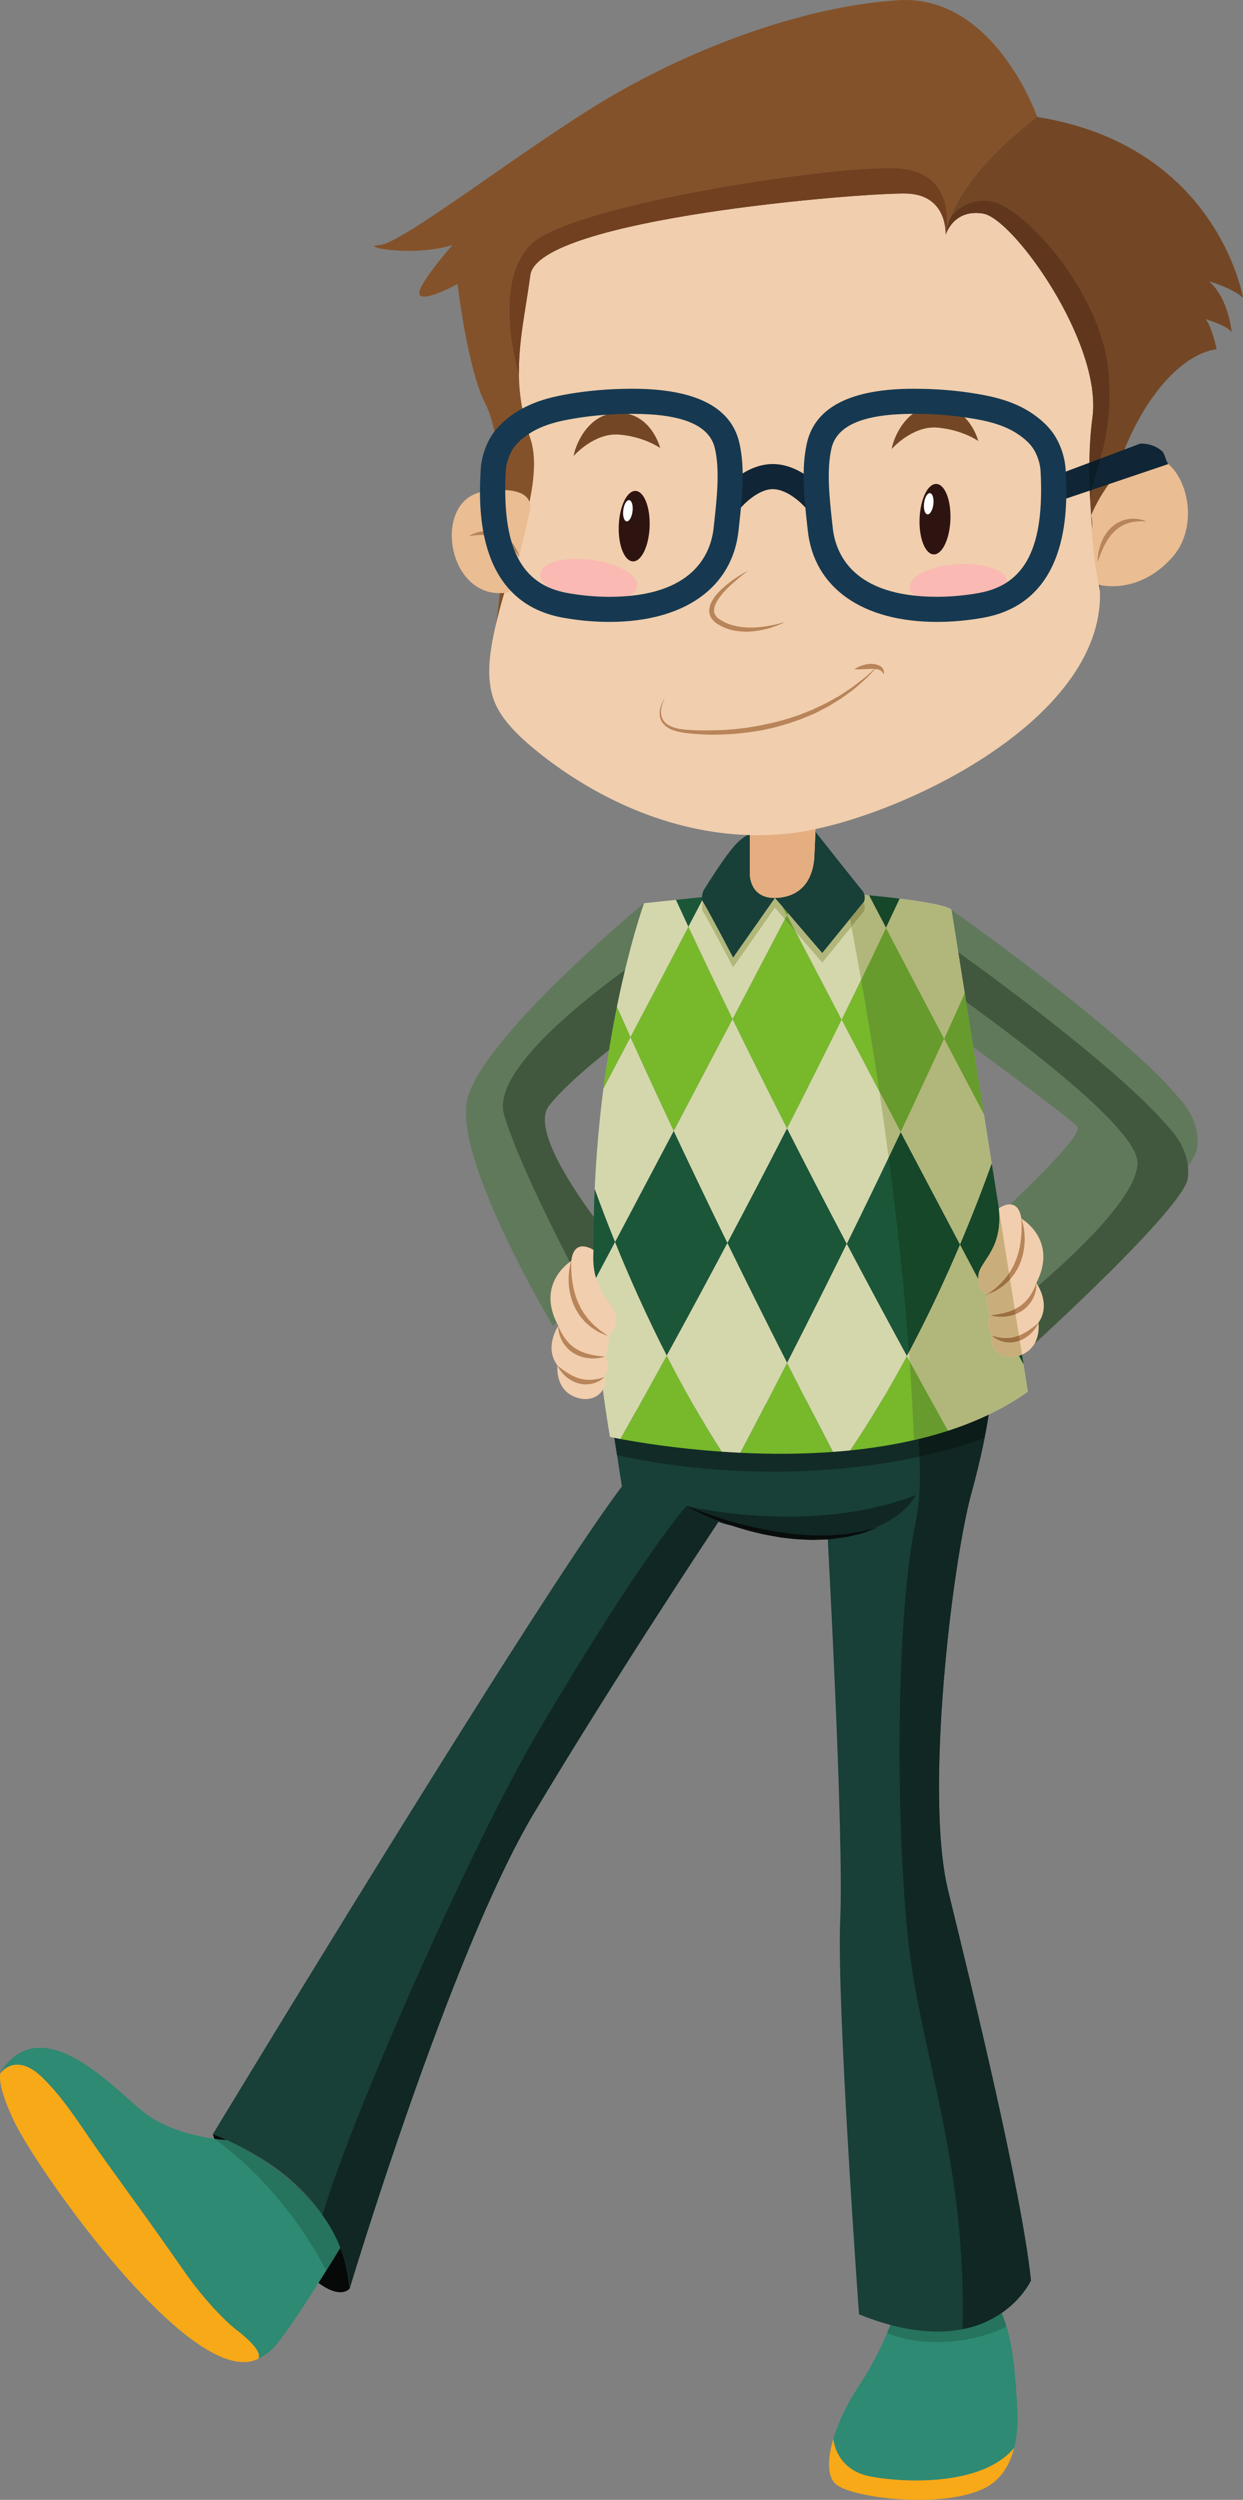 <?xml version="1.0" encoding="UTF-8" standalone="no"?>
<!-- Created with Inkscape (http://www.inkscape.org/) -->

<svg
   width="102.066mm"
   height="205.182mm"
   viewBox="0 0 102.066 205.182"
   version="1.1"
   id="svg1"
   inkscape:version="1.4.2 (f4327f4, 2025-05-13)"
   sodipodi:docname="boy4.svg"
   xmlns:inkscape="http://www.inkscape.org/namespaces/inkscape"
   xmlns:sodipodi="http://sodipodi.sourceforge.net/DTD/sodipodi-0.dtd"
   xmlns="http://www.w3.org/2000/svg"
   xmlns:svg="http://www.w3.org/2000/svg">
  <rect x="0" y="0" width="102.066" height="205.182" fill="#808080" stroke="none"/>
  <sodipodi:namedview
     id="namedview1"
     pagecolor="#ffffff"
     bordercolor="#000000"
     borderopacity="0.25"
     inkscape:showpageshadow="2"
     inkscape:pageopacity="0.0"
     inkscape:pagecheckerboard="0"
     inkscape:deskcolor="#d1d1d1"
     inkscape:document-units="mm"
     inkscape:zoom="1.2275954"
     inkscape:cx="30.954824"
     inkscape:cy="226.45898"
     inkscape:window-width="2880"
     inkscape:window-height="1676"
     inkscape:window-x="-12"
     inkscape:window-y="-12"
     inkscape:window-maximized="1"
     inkscape:current-layer="layer1" />
  <defs
     id="defs1">
    <clipPath
       clipPathUnits="userSpaceOnUse"
       id="clipPath119">
      <path
         d="m 2429.58,8528.87 v 0 l -1.54,4.27 c 7.66,35.49 -15.79,67.53 -15.79,67.53 10.47,20.59 15.22,39.01 16.15,55.3 95.03,81.21 245.93,222.7 239.94,298.46 -6.68,84.06 -297.09,299.7 -435.14,397.71 -1.96,12.33 -3.87,24.38 -5.72,36.02 -4.67,29.42 -8.97,56.5 -12.82,80.63 v 0 c 0,0 399.66,-281.36 528.14,-436.13 0,0 44.89,-42.39 44.81,-102.96 0,-4.99 -0.32,-10.11 -0.98,-15.34 -8.76,-68.62 -357.05,-385.49 -357.05,-385.49"
         transform="translate(0,2.5000001e-4)"
         id="path119" />
    </clipPath>
  </defs>
  <g
     inkscape:label="图层 1"
     inkscape:groupmode="layer"
     id="layer1"
     transform="translate(-96.573,-88.635)">
    <path
       id="path117"
       d="m 173.912,163.609 0.79,-0.292 c 0,0 14.099,9.926 18.632,15.386 0,0 1.855,1.752 1.546,4.173 -0.309,2.421 -12.596,13.599 -12.596,13.599 l -3.118,-8.654 c 0,0 6.44,-5.975 5.874,-6.697 -0.566,-0.721 -9.736,-7.417 -9.736,-7.417 l -1.392,-10.097"
       style="fill:#60795b;fill-opacity:1;fill-rule:nonzero;stroke:none;stroke-width:0.035" />
    <path
       id="path118"
       d="m 2214.66,8528.87 h 573.031 v 939.918 H 2214.66 Z"
       style="fill:#42583e;fill-opacity:1;fill-rule:nonzero;stroke:none"
       transform="matrix(0.035,0,0,-0.035,96.573,497.355)"
       clip-path="url(#clipPath119)" />
    <path
       id="path120"
       d="m 150.317,163.3 -0.859,-0.532 c 0,0 -13.565,11.195 -14.543,16.245 -0.98,5.048 7.057,18.44 7.057,18.44 l 6.44,-5.048 c 0,0 -8.964,-10.251 -6.749,-13.032 2.217,-2.783 7.625,-6.595 7.625,-6.595 l 1.03,-9.479"
       style="fill:#60795b;fill-opacity:1;fill-rule:nonzero;stroke:none;stroke-width:0.035" />
    <path
       id="path121"
       d="m 144.891,195.165 c -2.01,-3.794 -5.883,-11.345 -6.936,-15.082 -1.037,-3.675 7.244,-10.018 11.983,-13.294 l -0.651,5.991 c 0,0 -5.408,3.812 -7.625,6.595 -0.244,0.307 -0.353,0.705 -0.352,1.17 0.006,3.749 7.101,11.862 7.101,11.862 l -3.52,2.759"
       style="fill:#42583e;fill-opacity:1;fill-rule:nonzero;stroke:none;stroke-width:0.035" />
    <path
       id="path122"
       d="m 167.97,291.884 c 2.546,0.513 9.201,0.908 11.879,-2.335 0.216,-0.841 0.289,-1.734 0.277,-2.572 -0.015,-0.778 -0.067,-1.557 -0.124,-2.331 -0.133,-1.825 -0.304,-3.732 -0.919,-5.465 -0.248,-0.693 -0.671,-2.043 -1.564,-2.119 -1.649,-0.137 -6.181,-0.514 -7.625,1.787 0,0 -0.789,2.575 -2.85,5.7 -0.935,1.414 -1.645,2.919 -2.042,4.256 0.004,0.054 0.183,2.515 2.969,3.079"
       style="fill:#2e8a72;fill-opacity:1;fill-rule:nonzero;stroke:none;stroke-width:0.035" />
    <path
       id="path123"
       d="m 169.42,280.11 c -3.6e-4,-3.5e-4 -0.001,-7e-4 -0.001,-7e-4 0.104,-0.251 0.191,-0.47 0.26,-0.652 3.5e-4,0 7.1e-4,0 0.001,3.6e-4 -0.068,0.182 -0.155,0.401 -0.259,0.653"
       style="fill:#a5ddca;fill-opacity:1;fill-rule:nonzero;stroke:none;stroke-width:0.035" />
    <path
       id="path124"
       d="m 173.487,280.867 c -1.401,0 -2.837,-0.219 -4.067,-0.757 0.105,-0.252 0.191,-0.471 0.259,-0.653 1.45,0.388 2.734,0.551 3.87,0.551 2.359,0 4.072,-0.701 5.274,-1.53 0.105,0.258 0.189,0.507 0.26,0.704 0.045,0.132 0.086,0.268 0.127,0.403 -0.929,0.499 -1.986,0.808 -2.985,1.01 -0.846,0.171 -1.784,0.273 -2.738,0.273"
       style="fill:#26735e;fill-opacity:1;fill-rule:nonzero;stroke:none;stroke-width:0.035" />
    <path
       id="path125"
       d="m 167.97,291.884 c -2.785,-0.564 -2.965,-3.025 -2.969,-3.079 -0.48,1.615 -0.502,2.986 0.117,3.643 1.135,1.202 8.759,2.163 12.296,0.412 1.35,-0.668 2.084,-1.925 2.435,-3.311 -2.677,3.242 -9.333,2.847 -11.879,2.335"
       style="fill:#f8a917;fill-opacity:1;fill-rule:nonzero;stroke:none;stroke-width:0.035" />
    <path
       id="path126"
       d="m 125.281,276.478 c 0,0 -1.546,2.061 -6.319,-4.67 -4.774,-6.732 -4.91,-8.003 -4.91,-8.003 0,0 10.611,3.778 11.23,12.674"
       style="fill:#070909;fill-opacity:1;fill-rule:nonzero;stroke:none;stroke-width:0.035" />
    <path
       id="path127"
       d="m 177.98,202.759 c 0,0 -0.102,2.835 -1.647,8.45 -1.546,5.615 -3.866,24.623 -1.907,32.609 1.958,7.985 6.028,24.624 6.801,31.991 0,0 -3.247,7.16 -14.117,2.781 0,0 -1.854,-25.5 -1.544,-32.404 0.311,-6.901 -1.03,-31.32 -1.03,-31.32 0,0 -7.83,-0.721 -8.963,-1.339 0,0 -8.243,12.364 -15.145,23.903 -6.902,11.539 -15.146,39.048 -15.146,39.048 0,0 0.103,-8.139 -11.23,-12.674 0,0 26.684,-44.096 33.587,-53.163 0,0 -0.739,-4.724 -0.927,-6.043 l 31.269,-1.839"
       style="fill:#183f38;fill-opacity:1;fill-rule:nonzero;stroke:none;stroke-width:0.035" />
    <path
       id="path128"
       d="m 124.514,273.128 c 0,0 -1.546,-5.191 -9.301,-8.829 0,0 -4.252,-0.236 -6.828,-2.297 -2.576,-2.06 -8.191,-8.345 -11.643,-3.503 0,0 -0.095,0.068 -0.142,0.311 0,0 1.224,-1.802 3.439,0.334 1.884,1.817 3.328,4.259 4.847,6.372 2.228,3.094 4.475,6.183 6.649,9.314 1.188,1.711 2.508,3.321 4.059,4.717 0.372,0.333 2.582,1.867 2.197,2.683 0.291,-0.139 0.629,-0.344 0.999,-0.652 1.235,-1.029 5.723,-8.45 5.723,-8.45"
       style="fill:#2e8a72;fill-opacity:1;fill-rule:nonzero;stroke:none;stroke-width:0.035" />
    <path
       id="path129"
       d="m 124.429,273.267 c 4.3e-4,-7.1e-4 8.1e-4,-0.001 0.002,-0.002 -5.7e-4,7.1e-4 -10e-4,10e-4 -0.002,0.002 m 0.01,-0.017 c 7e-4,-10e-4 0.001,-0.002 0.002,-0.003 -7.1e-4,10e-4 -0.001,0.002 -0.002,0.003 m 0.005,-0.008 c 4.2e-4,-3.5e-4 8.1e-4,-0.001 10e-4,-0.002 -4.2e-4,7.1e-4 -8.1e-4,10e-4 -10e-4,0.002 m 0.004,-0.006 c 5.7e-4,-7.1e-4 0.001,-0.002 0.002,-0.003 -5.3e-4,0.001 -0.001,0.002 -0.002,0.003 m 0.01,-0.016 c 6.7e-4,-10e-4 0.001,-0.002 0.002,-0.003 -6.7e-4,10e-4 -10e-4,0.002 -0.002,0.003 m 0.003,-0.006 c 4.2e-4,-7.1e-4 8.5e-4,-0.001 0.001,-0.002 -4.2e-4,7.1e-4 -8.5e-4,10e-4 -0.001,0.002 m 0.004,-0.006 c 0.024,-0.039 0.039,-0.065 0.046,-0.076 -0.007,0.011 -0.022,0.037 -0.046,0.076 m 0.046,-0.076 c 1.4e-4,-3.5e-4 2.9e-4,-7e-4 5.7e-4,-7e-4 -2.8e-4,0 -4.3e-4,3.5e-4 -5.7e-4,7e-4 m 8.5e-4,-10e-4 c 1.4e-4,0 1.4e-4,-3.5e-4 2.8e-4,-3.5e-4 -1.4e-4,0 -1.4e-4,3.5e-4 -2.8e-4,3.5e-4 m 6.7e-4,-10e-4 c 1.4e-4,-3.5e-4 4.2e-4,-7e-4 5.6e-4,-0.001 -1.4e-4,3.6e-4 -4.2e-4,7.1e-4 -5.6e-4,0.001"
       style="fill:#060808;fill-opacity:1;fill-rule:nonzero;stroke:none;stroke-width:0.035" />
    <path
       id="path130"
       d="m 123.367,274.989 c -2.247,-4.211 -5.304,-7.96 -9.146,-10.797 0.606,0.086 0.992,0.107 0.992,0.107 4.38,2.055 6.78,4.606 8.039,6.436 0.562,0.848 0.968,1.66 1.262,2.394 -1.4e-4,3.5e-4 -2.8e-4,7e-4 -4.3e-4,7e-4 -1.4e-4,3.6e-4 -4.2e-4,7.1e-4 -5.6e-4,0.001 -1.4e-4,0 -2.5e-4,3.5e-4 -3.9e-4,7.1e-4 -1.4e-4,0 -1.4e-4,3.5e-4 -2.8e-4,3.5e-4 -1.4e-4,3.5e-4 -1.4e-4,3.5e-4 -2.8e-4,7.1e-4 -2.8e-4,0 -4.3e-4,3.5e-4 -5.7e-4,7e-4 -10e-5,3.5e-4 -2.4e-4,3.5e-4 -3.8e-4,7.1e-4 -0.007,0.011 -0.022,0.037 -0.046,0.076 -8.5e-4,10e-4 -0.002,0.002 -0.002,0.004 -4.2e-4,7.1e-4 -8.5e-4,0.001 -0.001,0.002 -3.9e-4,7e-4 -9.5e-4,0.001 -0.001,0.002 -6.7e-4,10e-4 -10e-4,0.002 -0.002,0.003 -0.003,0.004 -0.005,0.008 -0.008,0.013 -5.3e-4,0.001 -0.001,0.002 -0.002,0.003 -8.1e-4,0.001 -0.002,0.003 -0.002,0.004 -4.2e-4,7.1e-4 -8.1e-4,10e-4 -0.001,0.002 -8.5e-4,0.002 -0.002,0.003 -0.003,0.005 -7.1e-4,10e-4 -10e-4,0.002 -0.002,0.003 -0.003,0.005 -0.006,0.01 -0.009,0.015 -7.1e-4,7.1e-4 -0.001,0.001 -0.002,0.002 -0.164,0.27 -0.555,0.909 -1.063,1.722"
       style="fill:#26735e;fill-opacity:1;fill-rule:nonzero;stroke:none;stroke-width:0.035" />
    <path
       id="path131"
       d="m 115.594,279.547 c -1.552,-1.396 -2.871,-3.006 -4.06,-4.717 -2.174,-3.131 -4.421,-6.219 -6.649,-9.314 -1.519,-2.113 -2.963,-4.555 -4.847,-6.372 -2.215,-2.137 -3.439,-0.334 -3.439,-0.334 -0.088,0.451 -0.014,1.508 1.122,3.914 1.751,3.708 13.136,19.986 18.957,19.782 0,0 0.43,0.049 1.113,-0.276 0.385,-0.815 -1.825,-2.349 -2.197,-2.683"
       style="fill:#f8a917;fill-opacity:1;fill-rule:nonzero;stroke:none;stroke-width:0.035" />
    <path
       id="path132"
       d="m 152.944,212.239 c 0,0 0.236,0.1 0.651,0.259 0.41,0.167 1.012,0.369 1.731,0.616 0.361,0.114 0.751,0.25 1.171,0.362 0.415,0.126 0.859,0.241 1.318,0.355 0.457,0.129 0.939,0.211 1.422,0.326 0.485,0.1 0.983,0.18 1.482,0.26 0.5,0.055 0.998,0.142 1.492,0.17 0.494,0.02 0.98,0.092 1.451,0.07 0.161,-0.003 0.321,-0.001 0.479,7e-4 0.303,0.004 0.598,0.007 0.881,-0.026 0.43,-0.042 0.843,-0.036 1.214,-0.111 0.372,-0.067 0.715,-0.119 1.023,-0.166 0.3,-0.057 0.556,-0.141 0.773,-0.192 0.429,-0.111 0.678,-0.173 0.678,-0.173 0,0 -0.237,0.09 -0.655,0.248 -0.21,0.072 -0.462,0.179 -0.762,0.268 -0.3,0.074 -0.642,0.16 -1.018,0.243 -0.374,0.097 -0.793,0.116 -1.228,0.182 -0.437,0.074 -0.902,0.071 -1.384,0.09 -0.482,0.031 -0.976,-0.019 -1.481,-0.037 -0.505,-0.024 -1.012,-0.107 -1.523,-0.159 -0.503,-0.088 -1.009,-0.174 -1.503,-0.279 -0.491,-0.118 -0.975,-0.224 -1.431,-0.365 -0.232,-0.067 -0.457,-0.135 -0.678,-0.2 -0.219,-0.075 -0.431,-0.147 -0.64,-0.219 -0.417,-0.138 -0.8,-0.296 -1.16,-0.431 -1.42,-0.573 -2.301,-1.092 -2.301,-1.092"
       style="fill:#090e0d;fill-opacity:1;fill-rule:nonzero;stroke:none;stroke-width:0.035" />
    <path
       id="path133"
       d="m 125.281,276.478 v 0 0 m 0,-3.5e-4 c 1.4e-4,-0.013 0.007,-0.877 -0.371,-2.193 -0.019,-0.071 -0.039,-0.141 -0.06,-0.212 0.44,1.435 0.431,2.392 0.431,2.405"
       style="fill:#7ca69c;fill-opacity:1;fill-rule:nonzero;stroke:none;stroke-width:0.035" />
    <path
       id="path134"
       d="m 124.91,274.285 c -0.102,-0.355 -0.232,-0.743 -0.397,-1.156 v 0 h 1.4e-4 c 0,0 0,-3.6e-4 1.4e-4,-3.6e-4 0,0 0,0 1.1e-4,0 1.4e-4,-3.5e-4 2.8e-4,-7e-4 2.8e-4,-7e-4 v 0 0 0 c 0,0 -0.003,-0.009 -0.009,-0.027 0.138,0.343 0.252,0.668 0.345,0.972 0.021,0.07 0.041,0.141 0.06,0.212 m -1.561,-3.405 c -0.032,-0.048 -0.064,-0.096 -0.098,-0.144 -0.062,-0.094 -0.126,-0.188 -0.192,-0.283 4.2e-4,-0.001 5.2e-4,-0.002 9.5e-4,-0.003 0.101,0.144 0.197,0.288 0.289,0.43"
       style="fill:#060708;fill-opacity:1;fill-rule:nonzero;stroke:none;stroke-width:0.035" />
    <path
       id="path135"
       d="m 125.281,276.478 v 0 0 -3.5e-4 c 1.4e-4,-0.013 0.009,-0.97 -0.431,-2.405 -0.093,-0.304 -0.207,-0.629 -0.345,-0.972 -0.052,-0.161 -0.354,-1.022 -1.156,-2.221 -0.092,-0.142 -0.188,-0.286 -0.289,-0.43 2.05,-7.25 12.047,-30.104 17.779,-39.808 8.551,-14.48 12.105,-18.402 12.105,-18.402 v 0 c 0,0 0.881,0.519 2.301,1.092 0.36,0.136 0.743,0.294 1.16,0.431 0.077,0.026 0.155,0.053 0.234,0.08 -0.498,-0.105 -0.877,-0.212 -1.066,-0.316 0,0 -8.243,12.364 -15.145,23.903 -6.902,11.539 -15.146,39.048 -15.146,39.048 m 38.197,-61.817 c -0.413,0 -0.838,-0.057 -1.268,-0.074 -0.494,-0.028 -0.992,-0.115 -1.492,-0.17 -0.498,-0.081 -0.996,-0.161 -1.482,-0.26 -0.484,-0.115 -0.966,-0.197 -1.422,-0.326 -0.458,-0.115 -0.902,-0.23 -1.318,-0.355 -0.419,-0.111 -0.809,-0.248 -1.171,-0.362 -0.719,-0.247 -1.321,-0.449 -1.731,-0.616 -0.415,-0.16 -0.651,-0.259 -0.651,-0.259 0,0 3.575,0.88 8.317,0.88 3.21,0 6.956,-0.404 10.487,-1.756 0,0 -0.721,1.754 -3.791,2.819 -0.201,0.051 -0.433,0.123 -0.701,0.174 -0.308,0.047 -0.651,0.099 -1.023,0.166 -0.37,0.075 -0.784,0.069 -1.214,0.111 -0.193,0.023 -0.393,0.028 -0.597,0.028 -0.094,0 -0.188,-10e-4 -0.284,-0.002 -0.095,-0.001 -0.191,-0.002 -0.287,-0.002 -0.064,0 -0.128,7.1e-4 -0.192,0.002 -0.061,0.003 -0.121,0.004 -0.183,0.004"
       style="fill:#102723;fill-opacity:1;fill-rule:nonzero;stroke:none;stroke-width:0.035" />
    <path
       id="path136"
       d="m 124.513,273.129 v 0 0 0 m 1.4e-4,0 c 0,0 0,-3.6e-4 1.4e-4,-3.6e-4 -1.4e-4,0 -1.4e-4,3.6e-4 -1.4e-4,3.6e-4 m 2.5e-4,-3.6e-4 c 1.4e-4,-3.5e-4 2.8e-4,-7e-4 2.8e-4,-7e-4 0,0 -1.4e-4,3.5e-4 -2.8e-4,7e-4"
       style="fill:#1c5446;fill-opacity:1;fill-rule:nonzero;stroke:none;stroke-width:0.035" />
    <path
       id="path137"
       d="m 124.513,273.129 h 1.4e-4 -1.4e-4 m 2.8e-4,-3.6e-4 c 0,0 0,0 1.1e-4,0 -1.1e-4,0 -1.1e-4,0 -1.1e-4,0"
       style="fill:#050707;fill-opacity:1;fill-rule:nonzero;stroke:none;stroke-width:0.035" />
    <path
       id="path138"
       d="m 124.513,273.129 c -0.294,-0.733 -0.7,-1.546 -1.262,-2.394 0.97,1.41 1.262,2.393 1.262,2.393 v 0 c 0,0 -1.4e-4,3.5e-4 -2.8e-4,7e-4 -1.1e-4,0 -1.1e-4,0 -1.1e-4,0 -1.4e-4,0 -1.4e-4,3.6e-4 -1.4e-4,3.6e-4 h -1.4e-4 v 0"
       style="fill:#174639;fill-opacity:1;fill-rule:nonzero;stroke:none;stroke-width:0.035" />
    <path
       id="path139"
       d="m 164.537,214.886 -0.002,-0.02 c 0,0 -5.424,-0.5 -7.896,-1.024 v 0 c -0.079,-0.027 -0.157,-0.054 -0.234,-0.08 -0.417,-0.138 -0.8,-0.296 -1.16,-0.431 -1.42,-0.573 -2.301,-1.092 -2.301,-1.092 v 0 c 0,0 0.236,0.1 0.651,0.259 0.41,0.167 1.012,0.369 1.731,0.616 0.361,0.114 0.751,0.25 1.171,0.362 0.415,0.126 0.859,0.241 1.318,0.355 0.457,0.129 0.939,0.211 1.422,0.326 0.485,0.1 0.983,0.18 1.482,0.26 0.5,0.055 0.998,0.142 1.492,0.17 0.431,0.017 0.855,0.074 1.268,0.074 0.061,0 0.122,-10e-4 0.183,-0.004 0.064,-0.001 0.128,-0.002 0.192,-0.002 0.096,0 0.192,0.001 0.287,0.002 0.096,0.001 0.19,0.002 0.284,0.002 0.204,0 0.403,-0.005 0.597,-0.028 0.43,-0.042 0.843,-0.036 1.214,-0.111 0.372,-0.067 0.715,-0.119 1.023,-0.166 0.267,-0.051 0.499,-0.123 0.701,-0.174 -0.917,0.318 -2.043,0.575 -3.421,0.705"
       style="fill:#080b0b;fill-opacity:1;fill-rule:nonzero;stroke:none;stroke-width:0.035" />
    <path
       id="path140"
       d="m 181.227,275.809 c 0,-3.5e-4 0,-3.5e-4 0,-3.5e-4 0,0 0,0 0,3.5e-4"
       style="fill:#7ca69c;fill-opacity:1;fill-rule:nonzero;stroke:none;stroke-width:0.035" />
    <path
       id="path141"
       d="m 175.62,279.807 c 0.329,-14.2 -3.668,-23.005 -4.579,-32.962 -0.962,-10.51 -0.804,-25.928 0.708,-33.209 0.361,-1.742 0.415,-3.669 0.331,-5.442 2.364,-0.507 4.184,-1.079 5.338,-1.527 0.149,-0.75 0.258,-1.392 0.339,-1.927 0,0 3.5e-4,0 7.1e-4,-3.5e-4 -0.213,1.409 -0.626,3.568 -1.424,6.47 -1.125,4.085 -2.659,15.259 -2.657,24.12 3.5e-4,3.319 0.216,6.313 0.75,8.488 1.958,7.985 6.028,24.624 6.801,31.991 v 0 3.5e-4 c 0,0 0,0 0,3.5e-4 -0.02,0.042 -1.47,3.173 -5.607,3.998"
       style="fill:#102723;fill-opacity:1;fill-rule:nonzero;stroke:none;stroke-width:0.035" />
    <path
       id="path142"
       d="m 147.239,208.084 v 0 c -0.091,-0.591 -0.186,-1.211 -0.272,-1.777 0.086,0.566 0.182,1.187 0.274,1.778 m -0.355,-2.314 c -0.074,-0.487 -0.136,-0.901 -0.175,-1.172 v 0 c 0.039,0.271 0.101,0.685 0.175,1.172"
       style="fill:#91b1a8;fill-opacity:1;fill-rule:nonzero;stroke:none;stroke-width:0.035" />
    <path
       id="path143"
       d="m 160.061,209.425 c -3.879,0 -8.204,-0.368 -12.821,-1.341 -0.09,-0.591 -0.186,-1.211 -0.272,-1.777 -0.028,-0.186 -0.056,-0.365 -0.082,-0.536 -0.074,-0.487 -0.136,-0.901 -0.175,-1.172 l 22.452,-1.32 c -0.872,1.481 -1.797,2.955 -2.776,4.403 1.87,-0.192 3.754,-0.491 5.592,-0.934 0.042,0.465 0.076,0.951 0.1,1.448 -3.141,0.673 -7.241,1.231 -12.018,1.231"
       style="fill:#122b26;fill-opacity:1;fill-rule:nonzero;stroke:none;stroke-width:0.035" />
    <path
       id="path144"
       d="m 172.079,208.194 c -0.024,-0.497 -0.058,-0.982 -0.1,-1.448 0.418,-0.101 0.833,-0.209 1.245,-0.325 1.568,-0.44 3.092,-0.993 4.532,-1.681 -0.081,0.535 -0.191,1.177 -0.339,1.927 -1.154,0.448 -2.974,1.02 -5.338,1.527"
       style="fill:#0c1c19;fill-opacity:1;fill-rule:nonzero;stroke:none;stroke-width:0.035" />
    <path
       id="path145"
       d="m 156.725,172.27 c -1.464,2.789 -3.078,5.861 -4.834,9.192 1.293,2.75 2.767,5.835 4.41,9.2 1.773,-3.345 3.407,-6.49 4.901,-9.41 -1.692,-3.332 -3.186,-6.341 -4.477,-8.982"
       style="fill:#d4d7ac;fill-opacity:1;fill-rule:nonzero;stroke:none;stroke-width:0.035" />
    <path
       id="path146"
       d="m 156.301,190.662 c 1.494,3.059 3.131,6.35 4.901,9.834 1.762,-3.446 3.398,-6.714 4.901,-9.772 -1.783,-3.385 -3.419,-6.551 -4.901,-9.472 -1.494,2.92 -3.128,6.065 -4.901,9.41"
       style="fill:#1b5639;fill-opacity:1;fill-rule:nonzero;stroke:none;stroke-width:0.035" />
    <path
       id="path147"
       d="m 165.681,172.326 c -1.733,-3.306 -3.234,-6.179 -4.489,-8.588 -1.28,2.452 -2.772,5.305 -4.466,8.531 1.291,2.641 2.785,5.651 4.477,8.982 1.674,-3.274 3.168,-6.262 4.479,-8.926"
       style="fill:#77b92b;fill-opacity:1;fill-rule:nonzero;stroke:none;stroke-width:0.035" />
    <path
       id="path148"
       d="m 174.101,173.888 c -1.773,-3.369 -3.368,-6.409 -4.776,-9.101 -0.989,2.088 -2.206,4.62 -3.645,7.54 1.458,2.779 3.076,5.861 4.851,9.229 1.37,-2.897 2.562,-5.469 3.569,-7.668"
       style="fill:#77b92b;fill-opacity:1;fill-rule:nonzero;stroke:none;stroke-width:0.035" />
    <path
       id="path149"
       d="m 166.103,190.725 c 1.537,2.917 3.182,5.993 4.937,9.212 1.685,-3.145 3.135,-6.256 4.366,-9.149 -1.734,-3.275 -3.361,-6.358 -4.874,-9.232 -1.314,2.775 -2.794,5.848 -4.428,9.169"
       style="fill:#1b5639;fill-opacity:1;fill-rule:nonzero;stroke:none;stroke-width:0.035" />
    <path
       id="path150"
       d="m 165.681,172.326 c -1.311,2.664 -2.805,5.652 -4.479,8.926 1.482,2.921 3.118,6.088 4.901,9.472 1.634,-3.321 3.114,-6.394 4.428,-9.169 -1.775,-3.368 -3.393,-6.45 -4.851,-9.229"
       style="fill:#d4d7ac;fill-opacity:1;fill-rule:nonzero;stroke:none;stroke-width:0.035" />
    <path
       id="path151"
       d="m 166.387,207.681 c 2.708,-0.277 5.444,-0.782 8.028,-1.619 -1.165,-2.092 -2.29,-4.136 -3.375,-6.126 -1.392,2.595 -2.94,5.21 -4.653,7.745"
       style="fill:#77b92b;fill-opacity:1;fill-rule:nonzero;stroke:none;stroke-width:0.035" />
    <path
       id="path152"
       d="m 171.04,199.936 c 1.084,1.989 2.21,4.034 3.375,6.126 2.357,-0.764 4.59,-1.803 6.555,-3.199 0,0 -0.133,-0.829 -0.358,-2.258 -1.83,-3.44 -3.566,-6.715 -5.207,-9.818 -1.23,2.893 -2.681,6.004 -4.366,9.149"
       style="fill:#d4d7ac;fill-opacity:1;fill-rule:nonzero;stroke:none;stroke-width:0.035" />
    <path
       id="path153"
       d="m 170.532,181.555 c 1.514,2.874 3.141,5.957 4.874,9.232 1.017,-2.4 1.884,-4.651 2.6,-6.644 -0.212,-1.345 -0.428,-2.704 -0.644,-4.061 -1.145,-2.172 -2.235,-4.24 -3.261,-6.195 -1.007,2.198 -2.199,4.771 -3.569,7.668"
       style="fill:#d4d7ac;fill-opacity:1;fill-rule:nonzero;stroke:none;stroke-width:0.035" />
    <path
       id="path154"
       d="m 175.406,190.787 c 1.641,3.102 3.376,6.378 5.207,9.818 -0.516,-3.261 -1.529,-9.649 -2.607,-16.461 -0.716,1.992 -1.582,4.244 -2.6,6.644"
       style="fill:#1b5639;fill-opacity:1;fill-rule:nonzero;stroke:none;stroke-width:0.035" />
    <path
       id="path155"
       d="m 153.101,164.696 c -1.418,2.712 -3.01,5.741 -4.761,9.068 0.966,2.133 2.154,4.719 3.551,7.698 1.756,-3.331 3.371,-6.403 4.834,-9.192 -1.478,-3.032 -2.69,-5.579 -3.625,-7.574"
       style="fill:#77b92b;fill-opacity:1;fill-rule:nonzero;stroke:none;stroke-width:0.035" />
    <path
       id="path156"
       d="m 147.074,190.581 c 1.171,2.896 2.586,6.071 4.245,9.319 1.765,-3.218 3.427,-6.304 4.982,-9.237 -1.643,-3.365 -3.118,-6.45 -4.41,-9.2 -1.503,2.852 -3.11,5.894 -4.817,9.118"
       style="fill:#1b5639;fill-opacity:1;fill-rule:nonzero;stroke:none;stroke-width:0.035" />
    <path
       id="path157"
       d="m 164.97,207.804 c -1.316,-2.515 -2.575,-4.957 -3.768,-7.307 -1.219,2.379 -2.497,4.844 -3.833,7.38 2.361,0.115 4.952,0.123 7.602,-0.073"
       style="fill:#77b92b;fill-opacity:1;fill-rule:nonzero;stroke:none;stroke-width:0.035" />
    <path
       id="path158"
       d="m 147.522,206.745 c 1.416,0.266 4.471,0.775 8.31,1.04 -1.67,-2.602 -3.173,-5.267 -4.512,-7.885 -1.216,2.22 -2.484,4.503 -3.797,6.845"
       style="fill:#77b92b;fill-opacity:1;fill-rule:nonzero;stroke:none;stroke-width:0.035" />
    <path
       id="path159"
       d="m 151.891,181.462 c -1.397,-2.979 -2.586,-5.566 -3.551,-7.698 -0.714,1.356 -1.453,2.762 -2.22,4.215 -0.326,2.515 -0.582,5.283 -0.714,8.257 0.489,1.349 1.045,2.807 1.668,4.344 1.706,-3.224 3.314,-6.267 4.817,-9.118"
       style="fill:#d4d7ac;fill-opacity:1;fill-rule:nonzero;stroke:none;stroke-width:0.035" />
    <path
       id="path160"
       d="m 153.101,164.696 c -0.388,-0.834 -0.73,-1.569 -1.021,-2.204 l -2.621,0.276 c 0,0 -1.145,3.148 -2.233,8.516 0.331,0.74 0.703,1.569 1.115,2.48 1.751,-3.327 3.343,-6.356 4.761,-9.068"
       style="fill:#d4d7ac;fill-opacity:1;fill-rule:nonzero;stroke:none;stroke-width:0.035" />
    <path
       id="path161"
       d="m 145.406,186.236 c -0.106,2.399 -0.132,4.93 -0.043,7.573 0.581,-1.095 1.151,-2.17 1.712,-3.228 -0.624,-1.537 -1.179,-2.995 -1.668,-4.344"
       style="fill:#1b5639;fill-opacity:1;fill-rule:nonzero;stroke:none;stroke-width:0.035" />
    <path
       id="path162"
       d="m 147.225,171.284 c -0.395,1.954 -0.782,4.199 -1.106,6.696 0.768,-1.454 1.507,-2.859 2.22,-4.215 -0.412,-0.912 -0.784,-1.74 -1.115,-2.48"
       style="fill:#77b92b;fill-opacity:1;fill-rule:nonzero;stroke:none;stroke-width:0.035" />
    <path
       id="path163"
       d="m 166.103,190.725 c -1.503,3.058 -3.139,6.326 -4.901,9.772 1.194,2.351 2.453,4.792 3.768,7.307 0.471,-0.034 0.942,-0.076 1.417,-0.123 1.713,-2.534 3.261,-5.149 4.653,-7.745 -1.755,-3.218 -3.4,-6.295 -4.937,-9.212"
       style="fill:#d4d7ac;fill-opacity:1;fill-rule:nonzero;stroke:none;stroke-width:0.035" />
    <path
       id="path164"
       d="m 161.202,200.496 c -1.771,-3.484 -3.407,-6.775 -4.901,-9.834 -1.555,2.933 -3.216,6.019 -4.982,9.237 1.339,2.619 2.842,5.284 4.512,7.885 0.5,0.035 1.012,0.068 1.537,0.092 1.336,-2.536 2.614,-5.001 3.833,-7.38"
       style="fill:#d4d7ac;fill-opacity:1;fill-rule:nonzero;stroke:none;stroke-width:0.035" />
    <path
       id="path165"
       d="m 177.362,180.083 c -0.547,-3.452 -1.089,-6.876 -1.575,-9.927 -0.484,1.082 -1.048,2.332 -1.686,3.732 1.026,1.955 2.116,4.023 3.261,6.195"
       style="fill:#77b92b;fill-opacity:1;fill-rule:nonzero;stroke:none;stroke-width:0.035" />
    <path
       id="path166"
       d="m 147.074,190.581 c -0.561,1.058 -1.131,2.133 -1.712,3.228 0.135,4.026 0.531,8.308 1.298,12.762 0,0 0.306,0.068 0.862,0.174 1.314,-2.342 2.582,-4.625 3.797,-6.845 -1.66,-3.248 -3.075,-6.423 -4.245,-9.319"
       style="fill:#d4d7ac;fill-opacity:1;fill-rule:nonzero;stroke:none;stroke-width:0.035" />
    <path
       id="path167"
       d="m 170.447,162.396 c -0.714,-0.088 -1.541,-0.178 -2.515,-0.272 0.442,0.845 0.906,1.732 1.393,2.663 0.413,-0.877 0.787,-1.674 1.122,-2.391"
       style="fill:#1b5639;fill-opacity:1;fill-rule:nonzero;stroke:none;stroke-width:0.035" />
    <path
       id="path168"
       d="m 154.383,162.251 -2.303,0.241 c 0.291,0.636 0.633,1.371 1.021,2.205 0.444,-0.846 0.872,-1.663 1.282,-2.445"
       style="fill:#1b5639;fill-opacity:1;fill-rule:nonzero;stroke:none;stroke-width:0.035" />
    <path
       id="path169"
       d="m 174.101,173.888 c 0.638,-1.4 1.203,-2.651 1.686,-3.732 -0.417,-2.627 -0.789,-4.981 -1.086,-6.839 0,0 -0.065,-0.406 -4.254,-0.921 -0.334,0.717 -0.708,1.514 -1.122,2.391 1.408,2.692 3.002,5.732 4.776,9.101"
       style="fill:#d4d7ac;fill-opacity:1;fill-rule:nonzero;stroke:none;stroke-width:0.035" />
    <path
       id="path170"
       d="m 165.681,172.326 c 1.439,-2.92 2.656,-5.451 3.645,-7.54 -0.487,-0.93 -0.951,-1.818 -1.393,-2.663 -1.519,-0.144 -3.389,-0.293 -5.669,-0.44 -0.338,0.649 -0.696,1.336 -1.072,2.055 1.255,2.409 2.757,5.281 4.489,8.588"
       style="fill:#d4d7ac;fill-opacity:1;fill-rule:nonzero;stroke:none;stroke-width:0.035" />
    <path
       id="path171"
       d="m 156.725,172.27 c 1.694,-3.227 3.186,-6.079 4.466,-8.531 -0.386,-0.741 -0.749,-1.439 -1.089,-2.091 l -5.719,0.603 c -0.41,0.782 -0.838,1.6 -1.282,2.445 0.935,1.995 2.147,4.542 3.625,7.574"
       style="fill:#d4d7ac;fill-opacity:1;fill-rule:nonzero;stroke:none;stroke-width:0.035" />
    <path
       id="path172"
       d="m 162.263,161.684 c -0.503,-0.033 -1.021,-0.065 -1.568,-0.097 l -0.593,0.061 c 0.34,0.652 0.703,1.35 1.089,2.091 0.376,-0.719 0.734,-1.406 1.072,-2.055"
       style="fill:#77b92b;fill-opacity:1;fill-rule:nonzero;stroke:none;stroke-width:0.035" />
    <path
       id="path173"
       d="m 145.31,191.234 c 0,0 -1.588,-1.096 -1.827,0.896 0,0 -2.988,1.819 -1.064,5.323 0,0 -1.203,1.753 -0.07,3.262 0,0 -0.232,1.924 1.429,2.577 1.663,0.653 2.769,-0.653 2.417,-1.614 0,0 0.613,-1.095 0.066,-1.684 0,0 0.486,-1.098 0.226,-1.716 0,0 0.808,-0.378 0.671,-1.58 -0.139,-1.201 -2.123,-2.065 -1.848,-5.465"
       style="fill:#f1cead;fill-opacity:1;fill-rule:nonzero;stroke:none;stroke-width:0.035" />
    <path
       id="path174"
       d="m 143.484,192.131 c 0,0 -0.007,0.117 -0.009,0.319 -0.007,0.201 0.009,0.489 0.034,0.83 0.014,0.17 0.033,0.353 0.063,0.545 0.02,0.194 0.072,0.393 0.108,0.599 0.049,0.205 0.108,0.414 0.174,0.622 0.076,0.206 0.139,0.42 0.245,0.615 l 0.138,0.301 0.171,0.282 c 0.102,0.194 0.241,0.359 0.365,0.526 0.116,0.174 0.271,0.307 0.399,0.452 0.126,0.146 0.27,0.26 0.399,0.369 0.133,0.103 0.241,0.224 0.36,0.297 0.115,0.079 0.214,0.148 0.298,0.205 0.167,0.115 0.259,0.187 0.259,0.187 0,0 -0.108,-0.038 -0.296,-0.116 -0.093,-0.04 -0.21,-0.09 -0.341,-0.144 -0.135,-0.051 -0.266,-0.147 -0.419,-0.238 -0.151,-0.092 -0.318,-0.191 -0.467,-0.333 -0.149,-0.138 -0.331,-0.264 -0.467,-0.444 -0.142,-0.173 -0.311,-0.338 -0.424,-0.547 l -0.191,-0.302 c -0.056,-0.107 -0.104,-0.216 -0.158,-0.324 -0.109,-0.216 -0.172,-0.447 -0.248,-0.67 -0.07,-0.225 -0.11,-0.453 -0.151,-0.672 -0.063,-0.44 -0.077,-0.858 -0.05,-1.209 0.047,-0.708 0.211,-1.151 0.211,-1.151"
       style="fill:#b88459;fill-opacity:1;fill-rule:nonzero;stroke:none;stroke-width:0.035" />
    <path
       id="path175"
       d="m 142.419,197.453 c -0.002,0 0.101,0.314 0.34,0.716 0.115,0.203 0.271,0.422 0.462,0.63 0.047,0.05 0.097,0.102 0.146,0.155 l 0.167,0.141 c 0.104,0.105 0.239,0.173 0.36,0.261 0.128,0.073 0.26,0.143 0.392,0.207 0.142,0.044 0.273,0.111 0.41,0.153 0.138,0.031 0.273,0.071 0.401,0.109 0.132,0.023 0.257,0.044 0.372,0.065 0.23,0.053 0.43,0.049 0.572,0.072 0.14,0.021 0.221,0.032 0.221,0.032 0,0 -0.077,0.021 -0.218,0.051 -0.14,0.02 -0.341,0.085 -0.588,0.08 -0.126,0.004 -0.259,0.01 -0.403,0.004 -0.142,-0.016 -0.293,-0.035 -0.448,-0.062 -0.155,-0.033 -0.313,-0.084 -0.471,-0.137 -0.153,-0.065 -0.307,-0.141 -0.457,-0.225 -0.138,-0.103 -0.289,-0.188 -0.406,-0.312 -0.129,-0.108 -0.234,-0.238 -0.331,-0.365 -0.102,-0.123 -0.173,-0.264 -0.242,-0.388 -0.063,-0.129 -0.119,-0.254 -0.155,-0.375 -0.083,-0.236 -0.109,-0.443 -0.122,-0.587 -0.011,-0.143 -0.002,-0.226 -0.002,-0.226"
       style="fill:#b88459;fill-opacity:1;fill-rule:nonzero;stroke:none;stroke-width:0.035" />
    <path
       id="path176"
       d="m 142.349,200.716 c 0,0 0.214,0.185 0.539,0.417 0.165,0.114 0.358,0.243 0.572,0.356 0.104,0.061 0.221,0.105 0.334,0.161 0.119,0.041 0.232,0.101 0.356,0.123 0.12,0.04 0.243,0.068 0.365,0.081 0.122,0.025 0.243,0.03 0.363,0.035 0.119,0.012 0.234,-0.007 0.345,-0.012 0.109,0 0.214,-0.025 0.311,-0.043 0.095,-0.021 0.191,-0.024 0.268,-0.052 0.079,-0.021 0.149,-0.041 0.205,-0.058 0.121,-0.029 0.187,-0.045 0.187,-0.045 0,0 -0.05,0.045 -0.149,0.117 -0.051,0.037 -0.111,0.08 -0.181,0.131 -0.071,0.055 -0.162,0.086 -0.259,0.134 -0.097,0.043 -0.203,0.097 -0.327,0.119 -0.12,0.026 -0.248,0.073 -0.387,0.071 -0.137,0.006 -0.28,0.026 -0.424,-7e-4 -0.146,-0.011 -0.29,-0.04 -0.432,-0.082 -0.144,-0.034 -0.273,-0.104 -0.406,-0.156 -0.127,-0.066 -0.25,-0.136 -0.359,-0.216 -0.223,-0.152 -0.403,-0.329 -0.54,-0.491 -0.279,-0.322 -0.381,-0.59 -0.381,-0.59"
       style="fill:#b88459;fill-opacity:1;fill-rule:nonzero;stroke:none;stroke-width:0.035" />
    <path
       id="path177"
       d="m 178.586,187.814 c 0,0 1.552,-1.143 1.853,0.841 0,0 3.044,1.726 1.232,5.287 0,0 1.255,1.714 0.169,3.259 0,0 0.293,1.913 -1.349,2.62 -1.639,0.705 -2.788,-0.567 -2.466,-1.538 0,0 -0.647,-1.076 -0.117,-1.68 0,0 -0.52,-1.083 -0.283,-1.71 0,0 -0.818,-0.351 -0.717,-1.557 0.101,-1.206 2.057,-2.13 1.677,-5.522"
       style="fill:#f1cead;fill-opacity:1;fill-rule:nonzero;stroke:none;stroke-width:0.035" />
    <path
       id="path178"
       d="m 180.44,188.655 c 0,0 0.176,0.439 0.247,1.143 0.037,0.351 0.036,0.768 -0.015,1.211 -0.033,0.22 -0.067,0.449 -0.128,0.676 -0.068,0.225 -0.126,0.458 -0.23,0.677 -0.047,0.108 -0.093,0.219 -0.146,0.328 l -0.181,0.308 c -0.108,0.211 -0.27,0.382 -0.409,0.56 -0.128,0.183 -0.307,0.315 -0.453,0.457 -0.144,0.148 -0.309,0.25 -0.457,0.347 -0.149,0.097 -0.277,0.198 -0.41,0.252 -0.133,0.059 -0.243,0.112 -0.338,0.154 -0.185,0.083 -0.295,0.125 -0.295,0.125 0,0 0.093,-0.075 0.255,-0.194 0.081,-0.06 0.18,-0.131 0.293,-0.213 0.115,-0.077 0.219,-0.2 0.349,-0.308 0.126,-0.114 0.266,-0.232 0.387,-0.382 0.124,-0.149 0.273,-0.287 0.385,-0.465 0.121,-0.171 0.252,-0.341 0.351,-0.536 l 0.16,-0.288 0.131,-0.305 c 0.097,-0.199 0.155,-0.415 0.225,-0.624 0.06,-0.21 0.111,-0.42 0.155,-0.627 0.029,-0.207 0.075,-0.407 0.088,-0.602 0.025,-0.191 0.038,-0.375 0.047,-0.546 0.014,-0.34 0.021,-0.628 0.007,-0.83 -0.007,-0.202 -0.018,-0.318 -0.018,-0.318"
       style="fill:#b88459;fill-opacity:1;fill-rule:nonzero;stroke:none;stroke-width:0.035" />
    <path
       id="path179"
       d="m 181.672,193.942 c 0,0 0.009,0.083 0.002,0.225 -0.006,0.143 -0.029,0.352 -0.103,0.59 -0.033,0.123 -0.084,0.249 -0.142,0.38 -0.068,0.128 -0.133,0.268 -0.232,0.395 -0.092,0.13 -0.193,0.263 -0.318,0.377 -0.113,0.124 -0.262,0.216 -0.396,0.323 -0.147,0.086 -0.3,0.168 -0.451,0.238 -0.157,0.057 -0.313,0.113 -0.466,0.151 -0.155,0.031 -0.306,0.053 -0.446,0.075 -0.144,0.009 -0.278,0.008 -0.401,0.008 -0.248,0.014 -0.451,-0.045 -0.593,-0.061 -0.141,-0.025 -0.218,-0.043 -0.218,-0.043 0,0 0.081,-0.015 0.219,-0.038 0.14,-0.03 0.34,-0.031 0.57,-0.092 0.115,-0.024 0.239,-0.049 0.37,-0.075 0.128,-0.041 0.259,-0.085 0.397,-0.123 0.135,-0.043 0.265,-0.115 0.403,-0.164 0.131,-0.067 0.262,-0.141 0.388,-0.221 0.117,-0.089 0.25,-0.162 0.349,-0.27 l 0.164,-0.147 c 0.049,-0.054 0.095,-0.105 0.142,-0.159 0.183,-0.214 0.333,-0.437 0.442,-0.644 0.223,-0.41 0.318,-0.726 0.318,-0.726"
       style="fill:#b88459;fill-opacity:1;fill-rule:nonzero;stroke:none;stroke-width:0.035" />
    <path
       id="path180"
       d="m 181.841,197.202 c 0,0 -0.094,0.271 -0.362,0.602 -0.133,0.164 -0.307,0.345 -0.525,0.507 -0.106,0.08 -0.226,0.157 -0.351,0.226 -0.133,0.057 -0.261,0.13 -0.403,0.168 -0.14,0.047 -0.284,0.08 -0.43,0.096 -0.142,0.031 -0.286,0.016 -0.423,0.013 -0.139,0.007 -0.268,-0.037 -0.39,-0.059 -0.124,-0.019 -0.23,-0.067 -0.331,-0.11 -0.097,-0.042 -0.191,-0.073 -0.263,-0.123 -0.072,-0.048 -0.133,-0.09 -0.185,-0.125 -0.101,-0.071 -0.155,-0.113 -0.155,-0.113 0,0 0.07,0.015 0.189,0.038 0.058,0.015 0.128,0.032 0.208,0.053 0.077,0.025 0.173,0.024 0.27,0.045 0.097,0.013 0.201,0.035 0.313,0.033 0.111,0 0.227,0.016 0.345,0 0.119,-0.008 0.239,-0.016 0.361,-0.045 0.121,-0.015 0.243,-0.05 0.361,-0.093 0.123,-0.028 0.236,-0.09 0.353,-0.135 0.11,-0.058 0.226,-0.106 0.329,-0.171 0.212,-0.12 0.398,-0.254 0.561,-0.373 0.318,-0.243 0.525,-0.433 0.525,-0.433"
       style="fill:#b88459;fill-opacity:1;fill-rule:nonzero;stroke:none;stroke-width:0.035" />
    <path
       id="path181"
       d="m 161.9,165.098 -0.882,-1.027 c 0.058,-0.111 0.116,-0.222 0.173,-0.332 v 0 0 c 0.228,0.438 0.465,0.891 0.709,1.359"
       style="fill:#689b2d;fill-opacity:1;fill-rule:nonzero;stroke:none;stroke-width:0.035" />
    <path
       id="path182"
       d="m 164.09,167.648 -2.19,-2.55 c -0.244,-0.468 -0.48,-0.921 -0.709,-1.359 0.029,-0.054 0.057,-0.108 0.085,-0.162 l 2.814,3.278 2.27,-2.793 c 0.041,0.211 0.082,0.424 0.123,0.642 l -2.393,2.944"
       style="fill:#b1b67b;fill-opacity:1;fill-rule:nonzero;stroke:none;stroke-width:0.035" />
    <path
       id="path183"
       d="m 156.774,168.027 c 0,0 -2.163,-4.121 -2.438,-4.5 -0.198,-0.271 -0.111,-0.668 -0.046,-0.869 0.013,0.026 0.029,0.051 0.046,0.076 0.275,0.379 2.438,4.499 2.438,4.499 l 3.432,-4.897 c 0.001,0 0.002,0 0.004,0 l 0.635,0.74 c 0.113,0.217 0.229,0.439 0.346,0.664 -0.057,0.11 -0.115,0.22 -0.173,0.332 l -0.81,-0.943 -3.434,4.899"
       style="fill:#b1b67b;fill-opacity:1;fill-rule:nonzero;stroke:none;stroke-width:0.035" />
    <path
       id="path184"
       d="m 161.191,163.739 v 0 c -0.117,-0.225 -0.233,-0.447 -0.346,-0.664 l 0.431,0.502 c -0.028,0.054 -0.056,0.108 -0.085,0.162 v 0"
       style="fill:#689b2d;fill-opacity:1;fill-rule:nonzero;stroke:none;stroke-width:0.035" />
    <path
       id="path185"
       d="m 177.757,204.74 v -3.6e-4 c 0.704,-0.336 1.388,-0.705 2.048,-1.108 -0.66,0.404 -1.344,0.772 -2.048,1.108 m 2.06,-1.116 c 0.004,-0.002 0.007,-0.005 0.011,-0.007 -0.004,0.002 -0.007,0.004 -0.011,0.007 m 0.039,-0.024 c 0,0 3.6e-4,0 3.6e-4,-3.5e-4 0,3.5e-4 -3.6e-4,3.5e-4 -3.6e-4,3.5e-4 m 1.114,-0.737 c -0.002,-0.015 -0.135,-0.842 -0.358,-2.258 v 0 c -0.039,-0.244 -0.08,-0.505 -0.124,-0.783 v 0 c 0.3,1.89 0.478,3.022 0.482,3.041 m -5.564,-12.076 v 0 c 1.017,-2.4 1.884,-4.651 2.6,-6.644 -0.021,-0.135 -0.043,-0.27 -0.064,-0.405 0.219,1.382 0.435,2.746 0.646,4.075 -3.5e-4,3.5e-4 -3.5e-4,3.5e-4 -7e-4,3.5e-4 -0.19,-1.198 -0.384,-2.427 -0.581,-3.67 -0.716,1.992 -1.582,4.244 -2.6,6.644 m 2.035,-10.207 c -0.026,-0.166 -0.053,-0.332 -0.079,-0.497 v 0 c -0.149,-0.939 -0.297,-1.876 -0.444,-2.804 0.173,1.092 0.348,2.195 0.523,3.301"
       style="fill:#d4d7ac;fill-opacity:1;fill-rule:nonzero;stroke:none;stroke-width:0.035" />
    <path
       id="path186"
       d="m 176.376,173.865 c -0.203,-1.28 -0.401,-2.523 -0.589,-3.71 v 0 c -0.15,-0.947 -0.295,-1.858 -0.432,-2.723 h 3.5e-4 c 0.31,1.949 0.657,4.133 1.021,6.433"
       style="fill:#536643;fill-opacity:1;fill-rule:nonzero;stroke:none;stroke-width:0.035" />
    <path
       id="path187"
       d="m 175.355,167.432 h -3.5e-4 c -0.069,-0.436 -0.136,-0.86 -0.201,-1.271 0.065,0.411 0.133,0.836 0.202,1.271"
       style="fill:#38492e;fill-opacity:1;fill-rule:nonzero;stroke:none;stroke-width:0.035" />
    <path
       id="path188"
       d="m 174.701,163.317 v 0 0 m 0,0 c -7e-4,-0.002 -0.021,-0.089 -0.444,-0.231 0.424,0.143 0.443,0.229 0.444,0.231 m -0.445,-0.231 c -0.001,-7.1e-4 -0.002,-0.001 -0.003,-0.001 0.001,3.5e-4 0.002,0.001 0.003,0.001"
       style="fill:#d4d7ac;fill-opacity:1;fill-rule:nonzero;stroke:none;stroke-width:0.035" />
    <path
       id="path189"
       d="m 177.757,204.74 c 0,0 0,-3.5e-4 0,-7.1e-4 3.5e-4,0 3.5e-4,0 7.1e-4,0 v 3.6e-4 c -3.6e-4,3.5e-4 -7.1e-4,3.5e-4 -7.1e-4,3.5e-4"
       style="fill:#0e211b;fill-opacity:1;fill-rule:nonzero;stroke:none;stroke-width:0.035" />
    <path
       id="path190-6"
       d="m 173.225,206.421 c 0.4,-0.112 0.797,-0.232 1.19,-0.359 v 0 c 1.149,-0.373 2.268,-0.81 3.342,-1.323 0,3.6e-4 0,7.1e-4 0,7.1e-4 -1.44,0.688 -2.964,1.241 -4.532,1.681"
       style="fill:#0b1714;fill-opacity:1;fill-rule:nonzero;stroke:none;stroke-width:0.035" />
    <path
       id="path191-8"
       d="m 170.532,181.555 c -0.601,-1.141 -1.185,-2.249 -1.75,-3.324 -0.502,-3.36 -1.017,-6.457 -1.5,-9.181 0.764,-1.576 1.445,-3.001 2.043,-4.264 v 0 0 0 0 0 0 c 1.408,2.692 3.002,5.732 4.776,9.101 -1.007,2.198 -2.199,4.771 -3.569,7.668"
       style="fill:#689b2d;fill-opacity:1;fill-rule:nonzero;stroke:none;stroke-width:0.035" />
    <path
       id="path192-5"
       d="m 171.21,199.619 c -0.404,-5.532 -1,-10.96 -1.666,-15.987 0.339,-0.709 0.668,-1.402 0.988,-2.076 v 0 0 0 0 c 1.514,2.874 3.141,5.957 4.874,9.232 -1.189,2.795 -2.584,5.794 -4.196,8.831"
       style="fill:#164729;fill-opacity:1;fill-rule:nonzero;stroke:none;stroke-width:0.035" />
    <path
       id="path193-7"
       d="m 169.544,183.632 c -0.247,-1.859 -0.503,-3.666 -0.762,-5.4 0.565,1.075 1.149,2.183 1.75,3.324 v 0 c -0.32,0.675 -0.649,1.367 -0.988,2.076"
       style="fill:#b1b67b;fill-opacity:1;fill-rule:nonzero;stroke:none;stroke-width:0.035" />
    <path
       id="path194-6"
       d="m 171.616,206.831 c -0.084,-2.166 -0.204,-4.334 -0.355,-6.49 1.016,1.861 2.068,3.77 3.154,5.72 -0.393,0.127 -0.791,0.247 -1.19,0.359 -0.532,0.15 -1.069,0.286 -1.609,0.41"
       style="fill:#689b2d;fill-opacity:1;fill-rule:nonzero;stroke:none;stroke-width:0.035" />
    <path
       id="path195-1"
       d="m 174.415,206.062 v 0 c -1.086,-1.95 -2.138,-3.859 -3.154,-5.72 -0.017,-0.241 -0.034,-0.482 -0.051,-0.723 1.613,-3.037 3.008,-6.036 4.196,-8.831 v 0 0 0 0 c 0.49,0.927 0.988,1.869 1.495,2.826 0.028,0.799 0.488,1.144 0.66,1.246 0.015,0.029 0.031,0.059 0.047,0.087 -0.191,0.633 0.301,1.656 0.301,1.656 -0.531,0.604 0.117,1.68 0.117,1.68 -0.257,0.776 0.423,1.742 1.542,1.742 0.211,0 0.438,-0.035 0.677,-0.111 0.122,0.23 0.245,0.46 0.368,0.691 v 0 0 c 0.222,1.416 0.355,2.243 0.358,2.258 0,3.5e-4 0,3.5e-4 0,3.5e-4 v 0 c -0.363,0.258 -0.734,0.503 -1.114,0.736 0,3.5e-4 -3.6e-4,3.5e-4 -3.6e-4,3.5e-4 -0.01,0.006 -0.019,0.012 -0.028,0.017 -0.004,0.002 -0.007,0.004 -0.011,0.007 -0.004,0.002 -0.008,0.005 -0.012,0.007 -0.66,0.403 -1.344,0.772 -2.048,1.108 v 0 c -3.6e-4,0 -3.6e-4,0 -7.1e-4,0 -1.073,0.513 -2.193,0.95 -3.342,1.323"
       style="fill:#b1b67b;fill-opacity:1;fill-rule:nonzero;stroke:none;stroke-width:0.035" />
    <path
       id="path196-8"
       d="m 175.406,190.787 v 0 0 c -1.734,-3.275 -3.361,-6.358 -4.874,-9.232 v 0 c 1.37,-2.897 2.562,-5.469 3.569,-7.668 v 0 0 c 1.026,1.955 2.116,4.023 3.261,6.195 v 0 0 c 0.026,0.166 0.053,0.332 0.079,0.497 0.167,1.054 0.335,2.112 0.501,3.158 0.021,0.135 0.043,0.271 0.064,0.405 -0.716,1.992 -1.582,4.244 -2.6,6.644 v 0"
       style="fill:#b1b67b;fill-opacity:1;fill-rule:nonzero;stroke:none;stroke-width:0.035" />
    <path
       id="path197-9"
       d="m 180.613,200.605 c -0.123,-0.231 -0.246,-0.462 -0.368,-0.691 0.08,-0.025 0.161,-0.056 0.244,-0.091 0.044,0.278 0.085,0.539 0.124,0.783 v 0 m -3.005,-5.659 c -0.015,-0.029 -0.031,-0.058 -0.047,-0.087 0.04,0.024 0.065,0.034 0.065,0.034 -0.006,0.017 -0.013,0.035 -0.018,0.053 m -0.707,-1.333 c -0.507,-0.957 -1.005,-1.899 -1.495,-2.826 v 0 c 1.017,-2.4 1.884,-4.651 2.6,-6.644 0.197,1.243 0.391,2.472 0.581,3.67 -3.6e-4,3.6e-4 -3.6e-4,3.6e-4 -3.6e-4,3.6e-4 0.38,3.391 -1.577,4.315 -1.677,5.522 -0.008,0.098 -0.01,0.19 -0.007,0.277"
       style="fill:#164729;fill-opacity:1;fill-rule:nonzero;stroke:none;stroke-width:0.035" />
    <path
       id="path198-2"
       d="m 177.362,180.083 c -1.145,-2.172 -2.235,-4.24 -3.261,-6.195 0.638,-1.4 1.203,-2.651 1.686,-3.732 v 0 0 c 0.189,1.187 0.386,2.43 0.589,3.71 0.177,1.115 0.358,2.257 0.541,3.414 0.147,0.928 0.296,1.865 0.444,2.804 v 0"
       style="fill:#689b2d;fill-opacity:1;fill-rule:nonzero;stroke:none;stroke-width:0.035" />
    <path
       id="path199-7"
       d="m 169.325,164.787 v 0 c -0.487,-0.93 -0.95,-1.817 -1.393,-2.661 0.971,0.092 1.802,0.183 2.514,0.271 -0.334,0.717 -0.708,1.514 -1.121,2.391 v 0"
       style="fill:#164729;fill-opacity:1;fill-rule:nonzero;stroke:none;stroke-width:0.035" />
    <path
       id="path200-9"
       d="m 174.101,173.888 v 0 0 c -1.773,-3.369 -3.368,-6.409 -4.776,-9.101 v 0 c 0.413,-0.877 0.787,-1.674 1.121,-2.391 2.245,0.276 3.306,0.52 3.806,0.688 0.001,3.5e-4 0.002,7e-4 0.003,0.001 3.5e-4,0 7e-4,0 7e-4,0 0.424,0.143 0.443,0.229 0.444,0.231 v 0 0 0 c 0.135,0.851 0.287,1.806 0.452,2.844 0.065,0.411 0.132,0.835 0.201,1.271 0.137,0.865 0.282,1.777 0.432,2.723 v 0 c -0.484,1.082 -1.048,2.332 -1.686,3.732 v 0"
       style="fill:#b1b67b;fill-opacity:1;fill-rule:nonzero;stroke:none;stroke-width:0.035" />
    <path
       id="path201-5"
       d="m 167.282,169.051 c -0.28,-1.582 -0.55,-3.038 -0.799,-4.346 l 1.041,-1.28 c 0,0 0.153,-0.355 -0.044,-0.739 l 0.044,-0.055 c 0,0 0.104,-0.241 0.03,-0.54 0.128,0.012 0.255,0.024 0.379,0.036 0.442,0.845 0.906,1.731 1.393,2.661 v 0 c -0.598,1.263 -1.28,2.688 -2.043,4.264"
       style="fill:#b1b67b;fill-opacity:1;fill-rule:nonzero;stroke:none;stroke-width:0.035" />
    <path
       id="path202-4"
       d="m 179.567,200.025 c -1.119,0 -1.799,-0.966 -1.542,-1.742 0,0 -0.647,-1.076 -0.117,-1.68 0,0 -0.491,-1.024 -0.301,-1.656 0.005,-0.018 0.012,-0.036 0.018,-0.053 0,0 -0.024,-0.011 -0.065,-0.034 -0.172,-0.102 -0.633,-0.447 -0.66,-1.246 -0.003,-0.087 -7.1e-4,-0.179 0.007,-0.277 0.101,-1.206 2.057,-2.13 1.677,-5.522 0,0 0,0 3.6e-4,-3.6e-4 3.5e-4,0 3.5e-4,0 7e-4,-3.5e-4 0.296,1.87 0.581,3.667 0.843,5.326 -0.045,0.064 -0.091,0.127 -0.136,0.191 -0.111,0.178 -0.261,0.316 -0.385,0.465 -0.121,0.15 -0.261,0.268 -0.387,0.382 -0.129,0.108 -0.234,0.231 -0.349,0.308 -0.113,0.082 -0.212,0.153 -0.293,0.213 -0.162,0.12 -0.255,0.194 -0.255,0.194 0,0 0.11,-0.042 0.295,-0.125 0.095,-0.042 0.205,-0.095 0.338,-0.154 0.133,-0.054 0.26,-0.155 0.41,-0.252 0.147,-0.097 0.313,-0.199 0.457,-0.347 0.122,-0.117 0.267,-0.229 0.386,-0.369 0.136,0.859 0.266,1.677 0.388,2.448 -0.01,0.005 -0.02,0.01 -0.03,0.015 -0.138,0.049 -0.268,0.121 -0.403,0.164 -0.138,0.038 -0.27,0.082 -0.397,0.123 -0.131,0.026 -0.255,0.051 -0.37,0.075 -0.23,0.061 -0.43,0.062 -0.57,0.092 -0.139,0.024 -0.219,0.038 -0.219,0.038 0,0 0.077,0.018 0.218,0.043 0.127,0.014 0.304,0.063 0.518,0.063 0.024,0 0.049,-7e-4 0.075,-0.002 0.023,0 0.047,0 0.071,0 0.103,0 0.214,-7.1e-4 0.33,-0.008 0.14,-0.023 0.291,-0.044 0.446,-0.075 0.13,-0.033 0.263,-0.078 0.397,-0.126 0.099,0.623 0.192,1.211 0.279,1.76 -0.055,0.023 -0.11,0.043 -0.168,0.056 -0.119,0.042 -0.241,0.077 -0.361,0.093 -0.122,0.029 -0.243,0.037 -0.361,0.045 -0.04,0.005 -0.079,0.007 -0.117,0.007 -0.078,0 -0.153,-0.007 -0.228,-0.007 -0.005,0 -0.009,3.5e-4 -0.014,3.5e-4 -0.106,0 -0.206,-0.02 -0.298,-0.033 -0.097,-0.021 -0.193,-0.02 -0.27,-0.045 -0.081,-0.021 -0.151,-0.038 -0.208,-0.053 -0.119,-0.023 -0.189,-0.038 -0.189,-0.038 0,0 0.054,0.042 0.155,0.113 0.052,0.035 0.113,0.077 0.185,0.125 0.072,0.05 0.166,0.081 0.263,0.123 0.101,0.043 0.207,0.092 0.331,0.11 0.114,0.021 0.234,0.06 0.362,0.06 0.009,0 0.019,0 0.029,-7e-4 0.069,0.001 0.14,0.006 0.212,0.006 0.07,0 0.14,-0.004 0.211,-0.019 0.145,-0.016 0.289,-0.049 0.43,-0.096 0.036,-0.01 0.071,-0.022 0.105,-0.035 0.065,0.41 0.126,0.795 0.182,1.153 v 0 c -0.083,0.036 -0.164,0.066 -0.244,0.091 -0.239,0.077 -0.466,0.111 -0.677,0.111"
       style="fill:#c9ae7b;fill-opacity:1;fill-rule:nonzero;stroke:none;stroke-width:0.035" />
    <path
       id="path203-3"
       d="m 177.626,194.893 c 0,0 0.093,-0.075 0.255,-0.194 0.081,-0.06 0.18,-0.131 0.293,-0.213 0.115,-0.077 0.219,-0.2 0.349,-0.308 0.126,-0.114 0.266,-0.232 0.387,-0.382 0.124,-0.149 0.273,-0.287 0.385,-0.465 0.045,-0.064 0.091,-0.127 0.136,-0.191 0.027,0.17 0.054,0.339 0.08,0.506 -0.119,0.14 -0.264,0.252 -0.386,0.369 -0.144,0.148 -0.309,0.25 -0.457,0.347 -0.149,0.097 -0.277,0.198 -0.41,0.252 -0.133,0.059 -0.243,0.112 -0.338,0.154 -0.185,0.083 -0.295,0.125 -0.295,0.125"
       style="fill:#9b6f42;fill-opacity:1;fill-rule:nonzero;stroke:none;stroke-width:0.035" />
    <path
       id="path204-1"
       d="m 178.644,196.709 c -0.214,0 -0.391,-0.049 -0.518,-0.063 -0.141,-0.025 -0.218,-0.043 -0.218,-0.043 0,0 0.081,-0.015 0.219,-0.038 0.14,-0.03 0.34,-0.031 0.57,-0.092 0.115,-0.024 0.239,-0.049 0.37,-0.075 0.128,-0.041 0.259,-0.085 0.397,-0.123 0.135,-0.043 0.265,-0.115 0.403,-0.164 0.01,-0.005 0.02,-0.01 0.03,-0.015 0.021,0.136 0.043,0.271 0.064,0.404 -0.133,0.048 -0.266,0.093 -0.397,0.126 -0.155,0.031 -0.306,0.053 -0.446,0.075 -0.116,0.007 -0.227,0.008 -0.33,0.008 -0.024,0 -0.048,0 -0.071,0 -0.025,0.001 -0.051,0.002 -0.075,0.002"
       style="fill:#9b6f42;fill-opacity:1;fill-rule:nonzero;stroke:none;stroke-width:0.035" />
    <path
       id="path205-2"
       d="m 179.561,198.82 c -0.072,0 -0.143,-0.005 -0.212,-0.006 -0.01,7e-4 -0.019,7e-4 -0.029,7e-4 -0.128,0 -0.248,-0.039 -0.362,-0.06 -0.124,-0.019 -0.23,-0.067 -0.331,-0.11 -0.097,-0.042 -0.191,-0.073 -0.263,-0.123 -0.072,-0.048 -0.133,-0.09 -0.185,-0.125 -0.101,-0.071 -0.155,-0.113 -0.155,-0.113 0,0 0.07,0.015 0.189,0.038 0.058,0.015 0.128,0.032 0.208,0.053 0.077,0.025 0.173,0.024 0.27,0.045 0.093,0.013 0.192,0.033 0.298,0.033 0.005,0 0.01,-3.5e-4 0.014,-3.5e-4 0.074,0 0.15,0.007 0.228,0.007 0.039,0 0.078,-0.002 0.117,-0.007 0.119,-0.008 0.239,-0.016 0.361,-0.045 0.121,-0.015 0.243,-0.05 0.361,-0.093 0.058,-0.013 0.113,-0.034 0.168,-0.056 0.022,0.14 0.044,0.278 0.065,0.412 -0.035,0.013 -0.07,0.025 -0.105,0.035 -0.14,0.047 -0.284,0.08 -0.43,0.096 -0.07,0.015 -0.141,0.019 -0.211,0.019"
       style="fill:#9b6f42;fill-opacity:1;fill-rule:nonzero;stroke:none;stroke-width:0.035" />
    <path
       id="path206-3"
       d="m 166.483,164.704 c -0.042,-0.219 -0.083,-0.432 -0.123,-0.642 l 1.119,-1.377 c 0.197,0.384 0.044,0.739 0.044,0.739 l -1.041,1.28"
       style="fill:#97995b;fill-opacity:1;fill-rule:nonzero;stroke:none;stroke-width:0.035" />
    <path
       id="path207-3"
       d="m 158.663,156.964 c 0,0 -0.791,-0.035 -1.787,1.099 -0.994,1.133 -2.541,3.675 -2.541,3.675 0,0 -0.275,0.617 0,0.995 0.275,0.379 2.438,4.499 2.438,4.499 l 3.434,-4.899 3.882,4.522 3.434,-4.224 c 0,0 0.207,-0.481 -0.171,-0.927 -0.379,-0.448 -3.973,-4.988 -3.973,-4.988 l -4.716,0.249"
       style="fill:#183f38;fill-opacity:1;fill-rule:nonzero;stroke:none;stroke-width:0.035" />
    <path
       id="path208-4"
       d="m 158.148,156.207 v 4.191 c 0,0 -0.034,2.129 2.335,1.923 2.37,-0.206 2.884,-2.13 2.954,-3.332 0.068,-1.2 0.137,-3.501 0.137,-3.501 l -5.426,0.72"
       style="fill:#eabd92;fill-opacity:1;fill-rule:nonzero;stroke:none;stroke-width:0.035" />
    <path
       id="path209-1"
       d="m 160.17,162.335 c -1.993,-3.5e-4 -2.023,-1.825 -2.023,-1.932 0,-0.003 3.5e-4,-0.005 3.5e-4,-0.005 v -3.222 c 0.207,0.005 0.414,0.008 0.622,0.008 1.053,0 2.118,-0.071 3.191,-0.22 0.494,-0.069 1.02,-0.162 1.574,-0.28 -0.002,0.071 -0.005,0.143 -0.008,0.217 -0.025,0.701 -0.058,1.518 -0.09,2.087 -0.07,1.203 -0.584,3.126 -2.954,3.332 -0.095,0.008 -0.186,0.013 -0.273,0.014 -0.013,3.5e-4 -0.026,3.5e-4 -0.04,3.5e-4"
       style="fill:#e5ae80;fill-opacity:1;fill-rule:nonzero;stroke:none;stroke-width:0.035" />
    <path
       id="path210-1"
       d="m 181.736,98.222 c -0.119,-0.339 -3.635,-10.075 -11.431,-9.567 -7.932,0.515 -17,4.018 -23.799,8.036 -6.8,4.018 -16.897,11.952 -18.753,12.054 -1.853,0.102 2.679,1.03 5.976,0 0,0 -3.195,3.605 -2.679,4.124 0.516,0.512 3.091,-0.928 3.091,-0.928 0,0 0.825,7.003 2.267,9.786 1.442,2.78 1.751,10.301 1.133,16.277 -0.319,3.083 -0.937,5.069 -0.714,6.877 -0.313,-3.611 4.97,-15.429 3.29,-20.269 -1.753,-5.048 -0.618,-8.759 0,-13.395 0.618,-4.636 27.508,-6.802 30.908,-6.696 3.4,0.102 3.195,3.397 3.195,3.397 0.725,-4.265 5.796,-8.407 7.515,-9.698"
       style="fill:#84522a;fill-opacity:1;fill-rule:nonzero;stroke:none;stroke-width:0.035" />
    <path
       id="path211-3"
       d="m 195.857,111.733 c 0,0 1.856,0.515 2.782,1.341 0,0 -2.06,-12.467 -16.897,-14.838 l -0.006,-0.014 c -1.719,1.291 -6.79,5.433 -7.515,9.698 0,0 0.618,-2.163 3.091,-1.75 2.474,0.413 9.787,10.612 8.964,16.739 -0.825,6.128 0.617,14.273 0.617,14.273 -0.309,-10.717 5.05,-19.269 9.583,-19.886 0,0 -0.413,-1.958 -0.928,-2.473 0,0 2.06,0.621 2.165,1.136 0,0 -0.207,-2.783 -1.856,-4.226"
       style="fill:#734725;fill-opacity:1;fill-rule:nonzero;stroke:none;stroke-width:0.035" />
    <path
       id="path212-8"
       d="m 186.276,122.909 c 0.823,-6.128 -6.49,-16.327 -8.964,-16.739 -2.472,-0.413 -3.091,1.75 -3.091,1.75 0,0 0.205,-3.295 -3.195,-3.397 -3.4,-0.106 -30.29,2.06 -30.908,6.696 -0.618,4.636 -1.753,8.347 0,13.395 1.679,4.84 -4.132,15.025 -3.29,20.269 0.018,0.141 0.04,0.279 0.067,0.416 l 0.002,0.008 c 0.048,0.173 0.095,0.351 0.14,0.538 0.428,1.347 1.458,2.687 3.596,4.423 5.462,4.43 13.188,7.831 21.329,6.697 8.139,-1.133 25.241,-9.067 24.932,-19.781 0,0 -1.442,-8.146 -0.617,-14.273"
       style="fill:#f1cead;fill-opacity:1;fill-rule:nonzero;stroke:none;stroke-width:0.035" />
    <path
       id="path213-7"
       d="m 140.1,130.381 c 0,0 0.48,-2.06 -3.846,-1.39 -4.327,0.67 -2.963,9.282 2.178,8.244 0,0 1.463,-5.514 1.668,-6.854"
       style="fill:#eabd92;fill-opacity:1;fill-rule:nonzero;stroke:none;stroke-width:0.035" />
    <path
       id="path214-4"
       d="m 186.161,130.949 c 0,0 1.711,-4.329 4.545,-4.791 2.834,-0.466 4.894,5.203 2.06,8.294 -2.833,3.09 -5.965,2.173 -5.965,2.173 0,0 -0.498,-2.067 -0.64,-5.676"
       style="fill:#eabd92;fill-opacity:1;fill-rule:nonzero;stroke:none;stroke-width:0.035" />
    <path
       id="path215-2"
       d="m 190.706,131.443 c 0,0 -0.095,-0.014 -0.257,-0.021 -0.162,-0.004 -0.394,-0.011 -0.661,0.028 -0.135,0.011 -0.275,0.053 -0.427,0.078 -0.141,0.049 -0.296,0.088 -0.446,0.159 -0.153,0.056 -0.289,0.155 -0.439,0.24 -0.139,0.095 -0.276,0.205 -0.399,0.325 -0.113,0.131 -0.253,0.24 -0.343,0.392 -0.096,0.145 -0.216,0.268 -0.286,0.423 -0.076,0.148 -0.173,0.282 -0.236,0.423 -0.059,0.145 -0.122,0.279 -0.182,0.406 -0.117,0.25 -0.178,0.473 -0.244,0.624 -0.063,0.152 -0.099,0.24 -0.099,0.24 0,0 0.007,-0.092 0.02,-0.258 0.021,-0.162 0.023,-0.406 0.099,-0.681 0.036,-0.138 0.076,-0.286 0.122,-0.445 0.045,-0.159 0.126,-0.318 0.2,-0.483 0.068,-0.169 0.18,-0.328 0.286,-0.49 0.097,-0.166 0.25,-0.3 0.38,-0.448 0.146,-0.138 0.308,-0.258 0.469,-0.367 0.172,-0.095 0.345,-0.183 0.525,-0.24 0.175,-0.07 0.356,-0.088 0.52,-0.12 0.169,-0.014 0.327,-0.028 0.473,-0.014 0.291,0.014 0.527,0.078 0.683,0.127 0.158,0.053 0.243,0.102 0.243,0.102"
       style="fill:#b88459;fill-opacity:1;fill-rule:nonzero;stroke:none;stroke-width:0.035" />
    <path
       id="path216-7"
       d="m 135.07,132.65 c 0,0 0.259,-0.201 0.732,-0.328 0.119,-0.035 0.248,-0.06 0.388,-0.078 0.139,-0.021 0.29,-0.025 0.444,-0.025 0.155,0.018 0.318,0.014 0.477,0.06 0.163,0.028 0.321,0.085 0.48,0.145 0.158,0.056 0.295,0.159 0.44,0.233 0.139,0.088 0.257,0.201 0.377,0.3 0.11,0.109 0.205,0.226 0.297,0.332 0.09,0.106 0.151,0.226 0.217,0.328 0.137,0.198 0.193,0.399 0.247,0.526 0.05,0.131 0.072,0.208 0.072,0.208 0,0 -0.05,-0.064 -0.142,-0.166 -0.093,-0.106 -0.198,-0.268 -0.365,-0.427 -0.084,-0.081 -0.16,-0.18 -0.257,-0.265 -0.095,-0.085 -0.198,-0.173 -0.304,-0.261 -0.115,-0.078 -0.232,-0.155 -0.352,-0.24 -0.129,-0.057 -0.25,-0.145 -0.389,-0.187 -0.134,-0.056 -0.269,-0.109 -0.411,-0.141 -0.137,-0.042 -0.279,-0.056 -0.414,-0.081 -0.138,-0.011 -0.271,-0.032 -0.4,-0.032 -0.128,-0.004 -0.252,-0.004 -0.365,0.004 -0.228,0.011 -0.423,0.035 -0.557,0.057 -0.137,0.021 -0.214,0.039 -0.214,0.039"
       style="fill:#b88459;fill-opacity:1;fill-rule:nonzero;stroke:none;stroke-width:0.035" />
    <path
       id="path217-7"
       d="m 158.011,135.465 c 0,0 -0.14,0.109 -0.388,0.3 -0.244,0.191 -0.584,0.476 -0.976,0.829 -0.388,0.356 -0.829,0.797 -1.165,1.333 -0.165,0.265 -0.293,0.568 -0.277,0.85 0.009,0.282 0.194,0.526 0.464,0.699 0.286,0.187 0.579,0.328 0.901,0.43 0.318,0.099 0.645,0.166 0.966,0.201 0.64,0.064 1.255,0.035 1.774,-0.042 0.52,-0.081 0.955,-0.166 1.253,-0.25 0.3,-0.081 0.471,-0.134 0.471,-0.134 0,0 -0.156,0.088 -0.444,0.212 -0.289,0.116 -0.708,0.286 -1.236,0.402 -0.527,0.116 -1.16,0.222 -1.85,0.176 -0.341,-0.025 -0.7,-0.074 -1.05,-0.183 -0.347,-0.102 -0.703,-0.265 -1.014,-0.469 -0.322,-0.205 -0.624,-0.586 -0.629,-1.023 -0.011,-0.423 0.182,-0.773 0.37,-1.062 0.194,-0.296 0.43,-0.533 0.654,-0.748 0.226,-0.215 0.453,-0.399 0.667,-0.564 0.426,-0.332 0.812,-0.557 1.079,-0.72 0.27,-0.159 0.431,-0.236 0.431,-0.236"
       style="fill:#b88459;fill-opacity:1;fill-rule:nonzero;stroke:none;stroke-width:0.035" />
    <path
       id="path218-9"
       d="m 151.211,145.844 c 0,0 -0.045,0.072 -0.111,0.214 -0.065,0.144 -0.151,0.361 -0.212,0.645 -0.058,0.278 -0.079,0.653 0.113,0.992 0.185,0.341 0.588,0.575 1.057,0.696 0.232,0.077 0.496,0.088 0.753,0.13 0.272,0.015 0.554,0.044 0.84,0.05 0.574,0.019 1.183,0.023 1.809,7e-4 0.315,-0.005 0.633,-0.024 0.955,-0.05 0.322,-0.018 0.647,-0.053 0.975,-0.094 0.327,-0.032 0.654,-0.082 0.983,-0.14 0.329,-0.048 0.657,-0.109 0.984,-0.186 0.656,-0.123 1.302,-0.297 1.931,-0.484 0.313,-0.103 0.622,-0.204 0.928,-0.306 0.3,-0.12 0.595,-0.238 0.886,-0.353 0.295,-0.108 0.561,-0.266 0.838,-0.386 0.275,-0.125 0.543,-0.248 0.789,-0.397 0.25,-0.14 0.496,-0.277 0.732,-0.409 0.23,-0.141 0.444,-0.292 0.654,-0.429 0.424,-0.27 0.787,-0.554 1.109,-0.809 0.162,-0.123 0.315,-0.24 0.455,-0.349 0.129,-0.12 0.25,-0.229 0.36,-0.328 0.436,-0.399 0.686,-0.624 0.686,-0.624 0,0 -0.228,0.247 -0.631,0.681 -0.103,0.106 -0.216,0.226 -0.338,0.356 -0.135,0.116 -0.279,0.247 -0.433,0.384 -0.155,0.138 -0.319,0.284 -0.491,0.437 -0.174,0.157 -0.381,0.288 -0.584,0.442 -0.207,0.148 -0.417,0.313 -0.646,0.465 -0.234,0.145 -0.476,0.293 -0.726,0.446 -0.245,0.163 -0.513,0.3 -0.786,0.439 -0.276,0.138 -0.551,0.293 -0.847,0.41 -0.295,0.123 -0.593,0.248 -0.897,0.374 -0.313,0.108 -0.628,0.216 -0.942,0.324 -0.642,0.2 -1.296,0.388 -1.965,0.521 -0.332,0.075 -0.669,0.131 -1.005,0.177 -0.334,0.053 -0.671,0.099 -1.003,0.127 -0.333,0.037 -0.664,0.07 -0.993,0.083 -0.327,0.021 -0.651,0.037 -0.969,0.038 -0.639,0.021 -1.253,-0.015 -1.838,-0.059 -0.295,-0.017 -0.572,-0.058 -0.843,-0.084 -0.28,-0.057 -0.545,-0.079 -0.794,-0.174 -0.498,-0.143 -0.944,-0.44 -1.13,-0.847 -0.189,-0.402 -0.131,-0.797 -0.055,-1.079 0.081,-0.29 0.196,-0.496 0.271,-0.635 0.079,-0.138 0.131,-0.206 0.131,-0.206"
       style="fill:#b88459;fill-opacity:1;fill-rule:nonzero;stroke:none;stroke-width:0.035" />
    <path
       id="path219-3"
       d="m 166.734,143.568 c 0,0 0.144,-0.116 0.39,-0.222 0.124,-0.057 0.27,-0.113 0.435,-0.148 0.162,-0.046 0.345,-0.064 0.528,-0.074 0.183,0.004 0.376,0.018 0.552,0.085 0.088,0.028 0.171,0.064 0.244,0.123 0.077,0.042 0.133,0.113 0.178,0.18 0.054,0.053 0.061,0.134 0.081,0.191 0.025,0.056 0.013,0.113 0.013,0.155 -0.009,0.081 -0.018,0.123 -0.018,0.123 0,0 -0.023,-0.039 -0.063,-0.106 -0.018,-0.032 -0.034,-0.07 -0.074,-0.106 -0.038,-0.028 -0.059,-0.074 -0.114,-0.099 -0.084,-0.056 -0.203,-0.092 -0.341,-0.113 -0.065,-0.018 -0.146,-0.007 -0.218,-0.021 -0.076,0 -0.155,-0.004 -0.236,0 -0.16,0 -0.326,0.011 -0.482,0.018 -0.158,0.007 -0.307,0.011 -0.433,0.021 -0.261,0.007 -0.444,-0.007 -0.444,-0.007"
       style="fill:#b88459;fill-opacity:1;fill-rule:nonzero;stroke:none;stroke-width:0.035" />
    <path
       id="path220-1"
       d="m 169.793,125.485 c 0,0 1.685,-1.923 3.745,-1.753 2.061,0.173 3.366,1.101 3.366,1.101 0,0 -0.723,-2.85 -3.366,-2.886 -2.645,-0.035 -3.641,2.815 -3.745,3.538"
       style="fill:#734725;fill-opacity:1;fill-rule:nonzero;stroke:none;stroke-width:0.035" />
    <path
       id="path221-9"
       d="m 174.614,131.295 c -0.063,1.598 -0.679,2.872 -1.379,2.843 -0.698,-0.028 -1.217,-1.344 -1.153,-2.939 0.06,-1.598 0.678,-2.872 1.378,-2.843 0.701,0.025 1.217,1.341 1.154,2.939"
       style="fill:#2e1411;fill-opacity:1;fill-rule:nonzero;stroke:none;stroke-width:0.035" />
    <path
       id="path222-8"
       d="m 173.214,130.028 c -0.059,0.48 -0.278,0.85 -0.487,0.826 -0.212,-0.028 -0.334,-0.437 -0.277,-0.921 0.058,-0.476 0.277,-0.847 0.487,-0.822 0.212,0.025 0.334,0.437 0.277,0.917"
       style="fill:#ffffff;fill-opacity:1;fill-rule:nonzero;stroke:none;stroke-width:0.035" />
    <path
       id="path223-6"
       d="m 143.676,126.06 c 0,0 1.683,-1.926 3.743,-1.753 2.061,0.173 3.366,1.101 3.366,1.101 0,0 -0.721,-2.854 -3.366,-2.889 -2.645,-0.032 -3.641,2.819 -3.743,3.542"
       style="fill:#734725;fill-opacity:1;fill-rule:nonzero;stroke:none;stroke-width:0.035" />
    <path
       id="path224-5"
       d="m 149.915,131.87 c -0.061,1.598 -0.679,2.872 -1.377,2.843 -0.699,-0.028 -1.219,-1.344 -1.156,-2.942 0.061,-1.598 0.68,-2.868 1.379,-2.843 0.699,0.028 1.217,1.344 1.154,2.942"
       style="fill:#2e1411;fill-opacity:1;fill-rule:nonzero;stroke:none;stroke-width:0.035" />
    <path
       id="path225-0"
       d="m 148.512,130.603 c -0.057,0.48 -0.275,0.85 -0.485,0.826 -0.212,-0.028 -0.334,-0.437 -0.277,-0.921 0.059,-0.48 0.277,-0.85 0.489,-0.822 0.208,0.025 0.332,0.434 0.273,0.917"
       style="fill:#ffffff;fill-opacity:1;fill-rule:nonzero;stroke:none;stroke-width:0.035" />
    <path
       id="path226-2"
       d="m 179.27,136.35 c 0.061,0.921 -1.681,1.782 -3.891,1.926 -2.21,0.141 -4.051,-0.487 -4.11,-1.404 -0.059,-0.921 1.683,-1.782 3.893,-1.926 2.209,-0.141 4.048,0.487 4.108,1.404"
       style="fill:#fab9b2;fill-opacity:1;fill-rule:nonzero;stroke:none;stroke-width:0.035" />
    <path
       id="path227-8"
       d="m 148.892,136.759 c -0.12,0.914 -2,1.418 -4.193,1.129 -2.195,-0.289 -3.876,-1.263 -3.756,-2.177 0.12,-0.914 1.997,-1.418 4.191,-1.129 2.195,0.289 3.878,1.263 3.758,2.177"
       style="fill:#fab9b2;fill-opacity:1;fill-rule:nonzero;stroke:none;stroke-width:0.035" />
    <path
       id="path228-6"
       d="m 162.885,130.508 c -0.363,-0.466 -1.582,-1.69 -2.817,-1.725 -1.194,-0.039 -2.48,1.266 -2.832,1.725 l -1.634,-1.256 c 0.205,-0.265 2.061,-2.589 4.523,-2.529 2.472,0.071 4.315,2.427 4.392,2.529 l -1.632,1.256"
       style="fill:#102535;fill-opacity:1;fill-rule:nonzero;stroke:none;stroke-width:0.035" />
    <path
       id="path229-0"
       d="m 191.979,125.65 c -0.542,-0.452 -1.131,-0.607 -1.759,-0.61 l -7.49,2.812 0.724,1.93 9.049,-3.059 c -0.203,-0.243 -0.282,-0.871 -0.525,-1.072"
       style="fill:#102535;fill-opacity:1;fill-rule:nonzero;stroke:none;stroke-width:0.035" />
    <path
       id="path230-2"
       d="m 148.507,122.602 c -0.28,0 -0.548,0.004 -0.8,0.011 -1.548,0.035 -3.08,0.194 -4.55,0.473 -0.989,0.187 -1.802,0.441 -2.481,0.773 -0.807,0.395 -1.542,0.981 -1.924,1.528 -0.362,0.519 -0.615,1.266 -0.649,1.905 -0.331,6.244 1.235,9.335 5.079,10.019 1.151,0.205 2.303,0.31 3.424,0.31 6.93,0 8.342,-3.56 8.567,-5.676 l 0.058,-0.529 c 0.212,-1.961 0.453,-4.187 0.048,-5.962 -0.439,-1.919 -2.652,-2.85 -6.771,-2.85 z m -1.902,17.078 v 0 c -1.243,0 -2.514,-0.116 -3.787,-0.342 -7.35,-1.312 -6.917,-9.476 -6.773,-12.157 0.054,-1.023 0.434,-2.134 1.012,-2.97 0.579,-0.833 1.591,-1.658 2.713,-2.201 0.847,-0.42 1.829,-0.727 3.003,-0.949 1.58,-0.3 3.224,-0.469 4.886,-0.508 0.266,-0.007 0.55,-0.011 0.847,-0.011 5.151,0 8.107,1.496 8.781,4.456 0.48,2.11 0.219,4.516 -0.011,6.639 l -0.056,0.522 c -0.498,4.71 -4.468,7.521 -10.616,7.521"
       style="fill:#163951;fill-opacity:1;fill-rule:nonzero;stroke:none;stroke-width:0.035" />
    <path
       id="path231-4"
       d="m 171.612,122.602 c -4.117,0 -6.332,0.931 -6.769,2.85 -0.404,1.774 -0.163,4 0.049,5.962 l 0.058,0.529 c 0.225,2.117 1.634,5.676 8.565,5.676 1.122,0 2.273,-0.106 3.423,-0.31 3.846,-0.684 5.412,-3.775 5.079,-10.019 -0.035,-0.639 -0.288,-1.386 -0.649,-1.905 -0.379,-0.547 -1.117,-1.132 -1.924,-1.528 -0.68,-0.332 -1.492,-0.586 -2.481,-0.773 -1.469,-0.279 -3.001,-0.437 -4.55,-0.473 -0.25,-0.007 -0.518,-0.011 -0.8,-0.011 z m 1.902,17.078 c -6.147,0 -10.117,-2.812 -10.615,-7.521 l -0.058,-0.522 c -0.228,-2.124 -0.489,-4.53 -0.009,-6.639 0.674,-2.96 3.628,-4.456 8.779,-4.456 0.298,0 0.58,0.004 0.849,0.011 1.661,0.039 3.306,0.208 4.887,0.508 1.172,0.222 2.154,0.529 3.002,0.945 1.12,0.547 2.134,1.372 2.711,2.205 0.581,0.836 0.958,1.947 1.014,2.97 0.142,2.681 0.575,10.844 -6.774,12.157 -1.271,0.226 -2.544,0.342 -3.786,0.342"
       style="fill:#163951;fill-opacity:1;fill-rule:nonzero;stroke:none;stroke-width:0.035" />
    <path
       id="path232-8"
       d="m 139.184,119.378 c -0.034,-0.113 -2.237,-7.362 0.932,-10.629 3.05,-3.15 23.254,-6.308 29.431,-6.308 0.283,0 0.537,0.007 0.758,0.018 4.628,0.286 4.061,4.632 3.935,5.359 -0.004,0.018 -0.007,0.035 -0.01,0.056 -0.001,0.004 -0.002,0.011 -0.003,0.014 l -0.005,0.032 c 0,0 0.002,-0.035 0.002,-0.106 v 0 c 0,-0.564 -0.163,-3.2 -3.198,-3.291 v 0 c -0.005,0 -0.01,0 -0.015,0 -0.074,-0.004 -0.158,-0.004 -0.252,-0.004 h -3.5e-4 v 0 0 c -0.02,0 -0.04,0 -0.061,0 -0.015,0 -0.03,0 -0.045,0 -3.354,0.025 -17.515,1.164 -25.323,3.496 -10e-4,0 -0.004,0.004 -0.005,0.004 -10e-4,0 -0.003,0 -0.004,0 -0.021,0.007 -0.039,0.014 -0.06,0.018 h -7.1e-4 c -2.773,0.836 -4.73,1.82 -5.092,2.963 -3.5e-4,0 -0.001,0 -0.001,0.004 -0.013,0.039 -0.024,0.081 -0.032,0.123 -3.5e-4,0 -3.5e-4,0 -3.5e-4,0 -0.007,0.032 -0.012,0.06 -0.016,0.092 v 0 0 c -0.12,0.9 -0.26,1.767 -0.394,2.614 -0.283,1.785 -0.541,3.489 -0.542,5.267 0,0.092 7.1e-4,0.183 0.002,0.279"
       style="fill:#714021;fill-opacity:1;fill-rule:nonzero;stroke:none;stroke-width:0.035" />
    <path
       id="path233-6"
       d="m 174.229,107.874 c 0.003,-0.021 0.007,-0.039 0.01,-0.056 -0.004,0.021 -0.007,0.039 -0.01,0.056"
       style="fill:#62381d;fill-opacity:1;fill-rule:nonzero;stroke:none;stroke-width:0.035" />
    <path
       id="path234-5"
       d="m 139.185,119.378 c 0,0 0,0 -3.5e-4,0 -0.001,-0.095 -0.002,-0.187 -0.002,-0.279 7.1e-4,-1.778 0.259,-3.482 0.542,-5.267 -0.297,1.88 -0.568,3.669 -0.539,5.546 m 0.933,-8.16 v 0 0 c 0.004,-0.032 0.009,-0.06 0.016,-0.092 v 0 c -0.007,0.032 -0.012,0.06 -0.016,0.092 v 0 m 0.016,-0.092 v 0 c 0.008,-0.042 0.019,-0.085 0.032,-0.123 v 0 c -0.013,0.039 -0.024,0.081 -0.032,0.123 m 0.034,-0.127 v 0 c 0.362,-1.143 2.319,-2.127 5.092,-2.963 v 0 c -2.773,0.836 -4.73,1.82 -5.092,2.963 m 5.092,-2.963 v 0 c 0.021,-0.004 0.039,-0.011 0.06,-0.018 v 0 c -0.021,0.007 -0.039,0.014 -0.06,0.018 m 0.064,-0.018 v 0 c 0.001,0 0.004,-0.004 0.005,-0.004 v 0 c -0.001,0 -0.004,0.004 -0.005,0.004 m 28.9,-0.205 c 0,-0.564 -0.163,-3.2 -3.198,-3.291 -0.005,0 -0.01,0 -0.015,0 v 0 c 0.005,0 0.011,0 0.015,0 v 0 c 3.035,0.092 3.198,2.727 3.198,3.291 v 0 m -3.571,-3.295 v 0 c 0.015,0 0.03,0 0.045,0 v 0 c -0.015,0 -0.03,0 -0.045,0 m 0.106,0 h -3.5e-4 v 0 0 h 3.5e-4 v 0"
       style="fill:#cca17e;fill-opacity:1;fill-rule:nonzero;stroke:none;stroke-width:0.035" />
    <path
       id="path235-0"
       d="m 186.163,130.949 c 0.027,0.388 0.058,0.766 0.088,1.129 0.021,-0.437 0,-0.826 -0.088,-1.129"
       style="fill:#734725;fill-opacity:1;fill-rule:nonzero;stroke:none;stroke-width:0.035" />
    <path
       id="path236-9"
       d="m 174.221,107.92 c 0,0 0.018,-0.064 0.061,-0.166 l -0.009,-0.088 c -0.018,0.085 -0.038,0.169 -0.052,0.254"
       style="fill:#734725;fill-opacity:1;fill-rule:nonzero;stroke:none;stroke-width:0.035" />
    <path
       id="path237-0"
       d="m 186.084,129.658 c -0.012,-0.25 -0.023,-0.501 -0.032,-0.755 l 0.159,-0.053 c -0.062,0.282 -0.107,0.55 -0.127,0.808"
       style="fill:#60371d;fill-opacity:1;fill-rule:nonzero;stroke:none;stroke-width:0.035" />
    <path
       id="path238-0"
       d="m 186.34,121.907 c 10e-4,-6.174 -6.685,-15.346 -9.029,-15.737 -0.005,0 -0.01,0 -0.015,-0.004 0.005,0.004 0.01,0.004 0.015,0.004 2.343,0.392 9.03,9.564 9.029,15.737 m -9.051,-15.741 c -0.05,-0.007 -0.098,-0.014 -0.147,-0.021 -0.023,-0.004 -0.045,-0.004 -0.068,-0.007 0.07,0.007 0.141,0.018 0.215,0.028 m -0.217,-0.028 c -0.002,0 -0.005,0 -0.007,0 0.002,0 0.005,0 0.007,0"
       style="fill:#d0c1af;fill-opacity:1;fill-rule:nonzero;stroke:none;stroke-width:0.035" />
    <path
       id="path239-6"
       d="m 186.025,126.617 c 0.017,-1.263 0.091,-2.522 0.25,-3.708 0.043,-0.325 0.064,-0.656 0.065,-1.002 v 0 c 0.001,-6.174 -6.685,-15.346 -9.029,-15.737 -0.005,0 -0.01,0 -0.015,-0.004 -0.002,0 -0.005,0 -0.007,0 -0.073,-0.011 -0.145,-0.021 -0.215,-0.028 -7e-4,0 -0.002,0 -0.002,0 -0.002,0 -0.005,0 -0.007,0 -0.125,-0.014 -0.244,-0.021 -0.359,-0.021 -1.373,0 -2.039,0.875 -2.316,1.404 -0.047,0.092 -0.082,0.169 -0.108,0.233 l -0.009,-0.088 c 0.077,-0.377 0.191,-0.755 0.331,-1.125 0.443,-0.614 1.301,-1.429 2.749,-1.429 0.152,0 0.31,0.011 0.475,0.028 2.677,0.307 9.279,7.465 9.79,14.238 0.227,3.009 -0.215,5.193 -0.683,6.897 l -0.909,0.342"
       style="fill:#60371d;fill-opacity:1;fill-rule:nonzero;stroke:none;stroke-width:0.035" />
    <path
       id="path240"
       d="m 186.083,129.661 c -0.012,-0.25 -0.023,-0.504 -0.031,-0.758 v 0 c 0.009,0.254 0.02,0.504 0.032,0.755 -3.5e-4,0 -3.5e-4,0.004 -7e-4,0.004 m 0.257,-7.754 c 10e-4,-6.174 -6.685,-15.346 -9.029,-15.737 -0.057,-0.011 -0.114,-0.018 -0.169,-0.025 0.048,0.007 0.097,0.014 0.147,0.021 0.002,0 0.005,0 0.007,0 0.005,0.004 0.01,0.004 0.015,0.004 2.343,0.392 9.03,9.564 9.029,15.737 v 0 M 174.282,107.754 v 0 0 0 c 0.026,-0.064 0.062,-0.141 0.108,-0.233 -0.047,0.092 -0.082,0.169 -0.108,0.233"
       style="fill:#c69e7d;fill-opacity:1;fill-rule:nonzero;stroke:none;stroke-width:0.035" />
    <path
       id="path241"
       d="m 186.052,128.903 c -0.026,-0.751 -0.037,-1.52 -0.027,-2.286 l 0.909,-0.342 c -0.275,1.002 -0.559,1.834 -0.722,2.575 l -0.159,0.053 v 0"
       style="fill:#0b1d26;fill-opacity:1;fill-rule:nonzero;stroke:none;stroke-width:0.035" />
    <path
       id="path242"
       d="m 174.282,107.754 -0.009,-0.088 v 0 l 0.009,0.088 v 0 0"
       style="fill:#60371d;fill-opacity:1;fill-rule:nonzero;stroke:none;stroke-width:0.035" />
  </g>
</svg>
